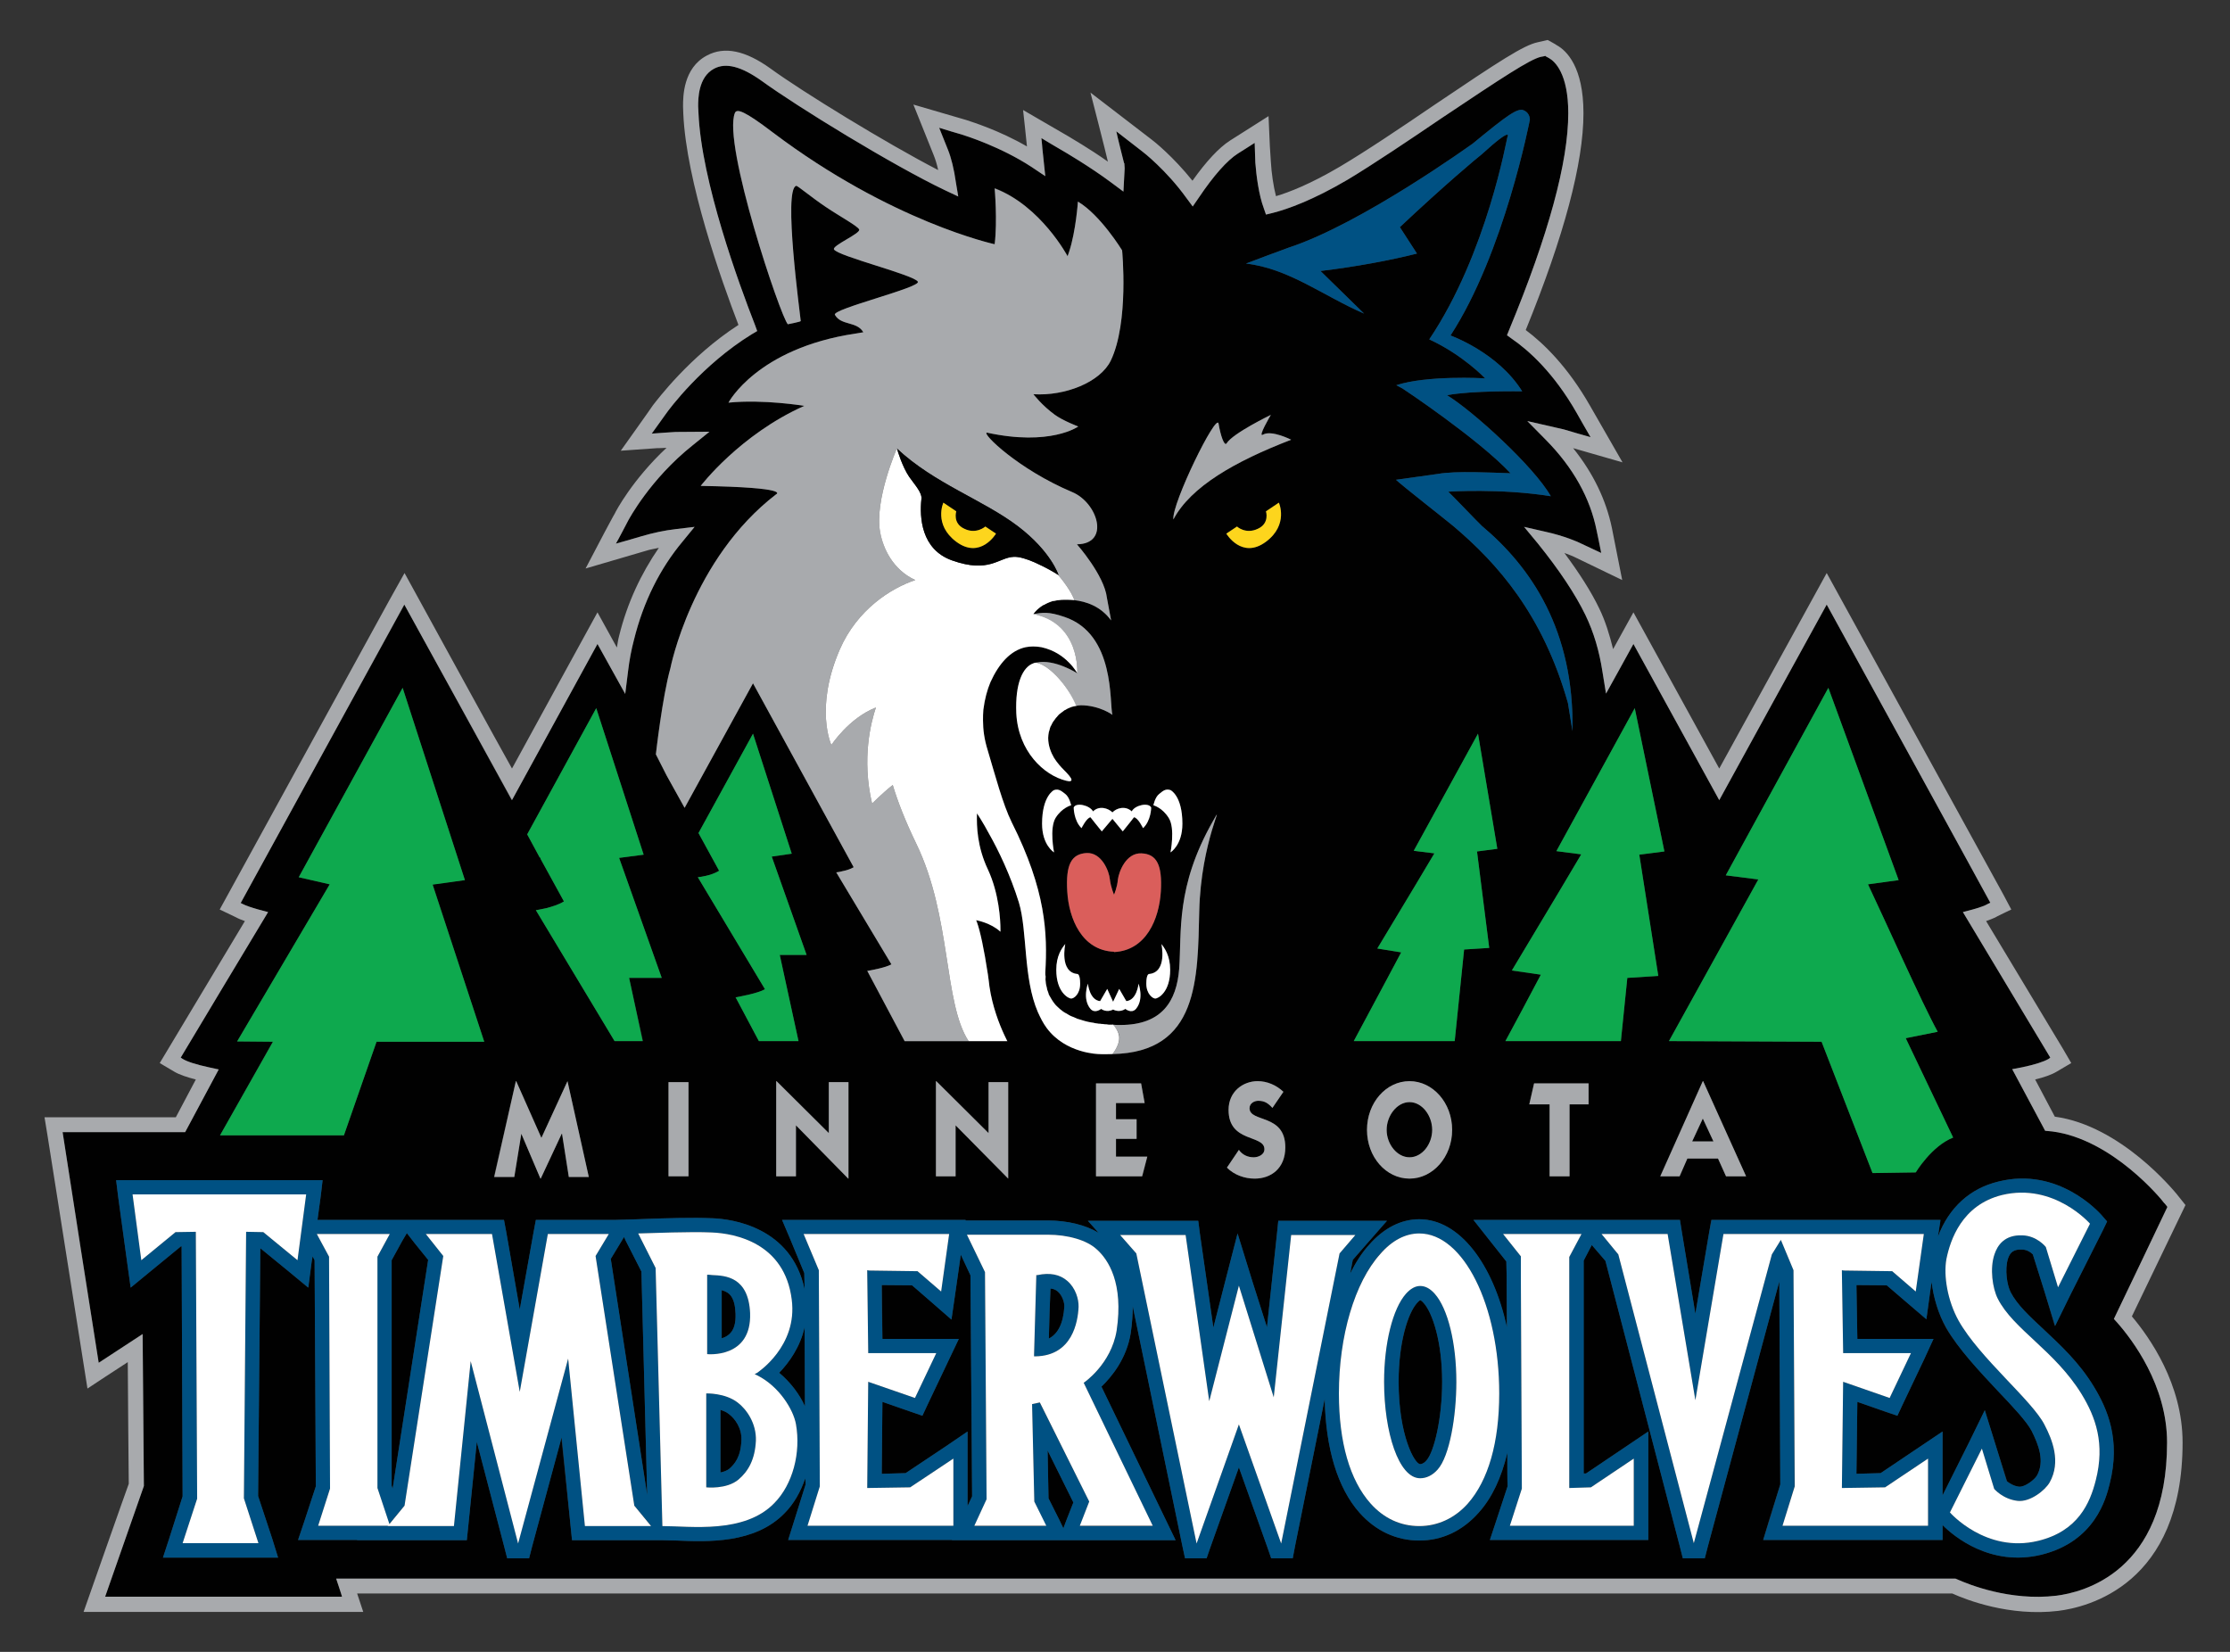 <?xml version="1.0" encoding="UTF-8"?>
<svg xmlns="http://www.w3.org/2000/svg" xmlns:xlink="http://www.w3.org/1999/xlink" width="27pt" height="20pt" viewBox="0 0 27 20" version="1.1">
<rect x="0" y="0" width="27" height="20" fill="#333333" stroke="none"/>
<g id="surface1">
<path style=" stroke:none;fill-rule:nonzero;fill:rgb(0.392%,0.392%,0.392%);fill-opacity:1;" d="M 16.789 13.68 C 16.789 13.852 16.914 14.012 17.066 14.012 C 17.219 14.012 17.344 13.852 17.344 13.68 C 17.344 13.508 17.219 13.344 17.066 13.344 C 16.914 13.344 16.789 13.508 16.789 13.68 "/>
<path style=" stroke:none;fill-rule:nonzero;fill:rgb(0.392%,0.392%,0.392%);fill-opacity:1;" d="M 8.906 15.906 C 8.898 15.703 8.832 15.645 8.738 15.621 L 8.738 16.203 C 8.773 16.195 8.805 16.176 8.832 16.152 C 8.887 16.102 8.91 16.02 8.906 15.906 "/>
<path style=" stroke:none;fill-rule:nonzero;fill:rgb(0.392%,0.392%,0.392%);fill-opacity:1;" d="M 9.434 16.621 C 9.574 16.738 9.684 16.887 9.746 17.027 L 9.742 16.07 C 9.688 16.309 9.555 16.496 9.434 16.621 "/>
<path style=" stroke:none;fill-rule:nonzero;fill:rgb(0.392%,0.392%,0.392%);fill-opacity:1;" d="M 11.633 15.191 L 11.566 15.66 L 11.52 15.977 L 11.281 15.766 L 11.043 15.562 L 10.676 15.559 C 10.68 15.738 10.684 16.031 10.684 16.211 L 11.609 16.211 L 11.492 16.457 L 11.234 17 L 11.168 17.141 L 11.02 17.09 L 10.684 16.973 L 10.676 17.844 L 10.965 17.836 L 11.445 17.516 L 11.715 17.332 L 11.715 18.234 L 11.77 18.117 L 11.75 15.441 Z M 11.633 15.191 "/>
<path style=" stroke:none;fill-rule:nonzero;fill:rgb(0.392%,0.392%,0.392%);fill-opacity:1;" d="M 17.195 15.742 C 17.195 15.742 17.18 15.75 17.156 15.777 C 17.051 15.898 16.934 16.246 16.934 16.73 C 16.934 17.383 17.129 17.727 17.195 17.727 C 17.227 17.727 17.258 17.699 17.273 17.68 C 17.363 17.578 17.461 17.176 17.461 16.73 C 17.461 16.246 17.344 15.895 17.238 15.777 C 17.215 15.75 17.199 15.742 17.195 15.742 "/>
<path style=" stroke:none;fill-rule:nonzero;fill:rgb(0.392%,0.392%,0.392%);fill-opacity:1;" d="M 12.695 18.141 L 12.824 18.398 L 12.875 18.504 L 12.91 18.41 L 12.996 18.191 L 12.684 17.562 Z M 12.695 18.141 "/>
<path style=" stroke:none;fill-rule:nonzero;fill:rgb(0.392%,0.392%,0.392%);fill-opacity:1;" d="M 12.719 15.598 C 12.711 15.762 12.703 16.027 12.699 16.207 C 12.812 16.148 12.875 16.02 12.887 15.816 C 12.887 15.773 12.863 15.688 12.809 15.641 C 12.797 15.629 12.77 15.605 12.719 15.598 "/>
<path style=" stroke:none;fill-rule:nonzero;fill:rgb(0.392%,0.392%,0.392%);fill-opacity:1;" d="M 8.82 17.117 C 8.793 17.094 8.758 17.082 8.723 17.07 L 8.723 17.828 C 8.766 17.82 8.801 17.805 8.828 17.785 C 8.895 17.727 8.969 17.641 8.977 17.438 C 8.984 17.293 8.898 17.172 8.82 17.117 "/>
<path style=" stroke:none;fill-rule:nonzero;fill:rgb(0.392%,0.392%,0.392%);fill-opacity:1;" d="M 5.184 15.254 L 5.02 15.051 L 4.926 14.93 L 4.871 15.023 L 4.742 15.258 L 4.742 17.988 L 4.754 18.023 Z M 5.184 15.254 "/>
<path style=" stroke:none;fill-rule:nonzero;fill:rgb(0.392%,0.392%,0.392%);fill-opacity:1;" d="M 25.543 17.965 C 25.5 18.141 25.367 18.664 24.715 18.824 C 24.098 18.973 23.652 18.598 23.52 18.465 L 23.52 18.645 L 21.348 18.645 L 21.414 18.422 L 21.555 17.973 L 21.543 15.516 L 20.676 18.73 L 20.641 18.867 L 20.375 18.867 L 20.34 18.727 L 19.438 15.266 L 19.273 15.074 L 19.172 15.262 L 19.172 17.84 L 19.203 17.84 L 19.684 17.516 L 19.957 17.332 L 19.957 18.645 L 18.039 18.645 L 18.113 18.422 L 18.254 17.996 C 18.25 17.938 18.25 17.789 18.25 17.59 C 18.18 17.887 18.066 18.137 17.902 18.316 C 17.707 18.535 17.461 18.652 17.184 18.652 C 16.906 18.652 16.656 18.535 16.461 18.316 C 16.195 18.016 16.051 17.539 16.039 16.938 L 15.68 18.719 L 15.652 18.867 L 15.391 18.867 L 15.348 18.742 L 15 17.766 L 14.652 18.742 L 14.609 18.867 L 14.348 18.867 L 14.316 18.719 L 13.715 15.816 C 13.715 15.914 13.707 16.02 13.691 16.137 C 13.641 16.453 13.457 16.672 13.336 16.789 L 14.113 18.398 L 14.234 18.648 L 11.527 18.648 L 11.527 18.645 L 9.543 18.645 L 9.613 18.422 L 9.754 17.973 L 9.75 17.898 C 9.695 18.059 9.613 18.207 9.5 18.32 C 9.141 18.691 8.57 18.668 8.191 18.652 C 8.129 18.652 8.066 18.648 8.02 18.648 L 6.926 18.648 L 6.91 18.492 L 6.797 17.406 L 6.441 18.73 L 6.406 18.867 L 6.141 18.867 L 6.105 18.727 L 5.773 17.457 L 5.668 18.492 L 5.652 18.648 L 4.324 18.648 L 4.324 18.645 L 3.609 18.645 L 3.684 18.422 L 3.824 17.996 L 3.809 15.258 L 3.785 15.211 L 3.773 15.281 L 3.73 15.59 L 3.492 15.391 L 3.152 15.113 L 3.125 18.113 L 3.297 18.633 L 3.367 18.859 L 1.973 18.859 L 2.047 18.633 L 2.211 18.117 L 2.199 15.09 L 2.191 15.09 L 1.824 15.391 L 1.582 15.59 L 1.539 15.281 L 1.43 14.484 L 1.406 14.289 L 3.906 14.289 L 3.883 14.484 L 3.844 14.77 L 6.102 14.77 L 6.129 14.914 L 6.293 15.855 L 6.461 14.914 L 6.488 14.77 L 7.453 14.77 L 7.723 14.762 L 7.828 14.758 C 8.043 14.75 8.402 14.742 8.625 14.75 C 8.855 14.758 9.582 14.852 9.742 15.613 L 9.738 15.414 L 9.57 15.008 L 9.469 14.77 L 11.691 14.77 L 11.691 14.777 L 12.684 14.777 C 12.922 14.777 13.145 14.832 13.301 14.926 L 13.172 14.781 L 14.508 14.781 L 14.527 14.93 L 14.691 16.074 L 14.832 15.523 L 14.984 14.934 L 15.164 15.516 L 15.34 16.07 L 15.461 14.938 L 15.477 14.781 L 16.793 14.781 L 16.543 15.066 L 16.379 15.254 L 16.348 15.418 C 16.414 15.285 16.492 15.164 16.578 15.07 C 16.754 14.867 16.965 14.762 17.184 14.762 C 17.668 14.762 18.074 15.297 18.242 16.07 C 18.242 15.715 18.242 15.453 18.242 15.449 L 18.238 15.273 L 18.062 15.051 L 17.84 14.77 L 20.34 14.77 L 20.363 14.914 L 20.527 15.906 L 20.695 14.914 L 20.719 14.77 L 23.492 14.77 L 23.465 14.965 L 23.465 14.969 C 23.598 14.621 23.852 14.387 24.199 14.305 C 24.922 14.125 25.414 14.68 25.434 14.703 L 25.512 14.789 L 25.461 14.895 L 25.074 15.664 L 24.879 16.055 L 24.754 15.637 L 24.613 15.188 C 24.59 15.164 24.543 15.129 24.48 15.129 C 24.387 15.125 24.34 15.156 24.312 15.238 C 24.27 15.371 24.301 15.562 24.344 15.645 C 24.422 15.797 24.57 15.934 24.742 16.094 C 24.941 16.281 25.172 16.492 25.352 16.789 C 25.512 17.051 25.68 17.426 25.543 17.965 M 2.871 12.609 L 3.992 10.707 L 3.617 10.621 L 4.875 8.328 L 5.629 10.656 L 5.238 10.707 L 5.863 12.613 L 4.559 12.613 L 4.164 13.746 L 2.664 13.746 L 3.305 12.609 Z M 6.246 13.09 L 6.25 13.09 L 6.555 13.777 L 6.871 13.09 L 7.129 14.25 L 6.887 14.25 L 6.805 13.727 L 6.801 13.727 L 6.547 14.27 L 6.312 13.727 L 6.227 14.25 L 5.98 14.25 Z M 7.219 8.574 L 7.793 10.348 L 7.496 10.387 L 8.012 11.84 L 7.617 11.84 L 7.785 12.605 L 7.441 12.605 L 6.488 11.02 C 6.488 11.02 6.543 11.012 6.613 10.996 C 6.684 10.977 6.766 10.953 6.828 10.914 L 6.543 10.395 L 6.547 10.387 L 6.535 10.383 L 6.383 10.102 Z M 8.336 14.242 L 8.094 14.242 L 8.094 13.102 L 8.336 13.102 Z M 9.398 13.09 L 9.402 13.09 L 10.035 13.719 L 10.035 13.102 L 10.273 13.102 L 10.273 14.27 L 10.27 14.27 L 9.637 13.625 L 9.637 14.242 L 9.398 14.242 Z M 8.449 10.621 C 8.449 10.621 8.492 10.617 8.543 10.605 C 8.598 10.594 8.656 10.574 8.707 10.543 L 8.457 10.086 L 9.117 8.883 L 9.586 10.336 L 9.344 10.371 L 9.766 11.562 L 9.441 11.562 L 9.668 12.605 L 9.188 12.605 L 8.906 12.074 C 8.906 12.074 8.91 12.074 8.918 12.074 C 8.973 12.062 9.176 12.027 9.262 11.977 Z M 8.117 8.09 C 8.117 8.09 8.375 6.77 9.398 5.984 C 9.398 5.984 9.586 5.902 8.484 5.883 C 8.484 5.883 8.957 5.262 9.738 4.914 C 9.738 4.914 9.246 4.832 8.82 4.875 C 8.82 4.875 9.164 4.219 10.355 4.039 L 10.453 4.023 C 10.375 3.887 10.184 3.945 10.109 3.812 C 10.066 3.742 11.156 3.48 11.113 3.41 C 11.066 3.328 10.148 3.102 10.098 3.02 C 10.07 2.973 10.43 2.824 10.402 2.777 C 10.379 2.734 10.176 2.625 9.996 2.504 C 9.816 2.383 9.656 2.246 9.637 2.25 C 9.48 2.289 9.688 3.805 9.695 3.887 C 9.695 3.895 9.539 3.926 9.539 3.926 C 9.453 3.84 8.742 1.738 8.898 1.367 C 8.922 1.312 9.016 1.344 9.355 1.602 C 10.793 2.688 12.043 2.957 12.043 2.957 C 12.078 2.672 12.043 2.277 12.043 2.277 C 12.602 2.492 12.926 3.102 12.926 3.102 L 12.945 3.047 C 13.027 2.797 13.051 2.441 13.051 2.441 C 13.324 2.602 13.586 3.031 13.586 3.031 C 13.586 3.031 13.672 3.902 13.445 4.367 C 13.32 4.629 12.895 4.797 12.512 4.773 C 12.512 4.773 12.613 4.91 12.773 5.023 C 12.871 5.094 13.055 5.164 13.055 5.164 C 13.055 5.164 12.719 5.402 11.949 5.238 C 11.883 5.246 12.332 5.684 12.98 5.957 C 13.289 6.086 13.445 6.586 13.039 6.59 C 13.039 6.59 13.371 6.965 13.402 7.238 L 13.453 7.512 C 13.328 7.34 13.148 7.281 13.004 7.266 C 12.969 7.262 12.938 7.262 12.91 7.262 L 12.898 7.262 C 12.871 7.262 12.844 7.262 12.824 7.266 C 12.805 7.266 12.793 7.27 12.777 7.273 C 12.766 7.273 12.758 7.277 12.75 7.277 C 12.734 7.281 12.719 7.289 12.703 7.293 C 12.699 7.297 12.691 7.297 12.684 7.301 C 12.668 7.309 12.652 7.316 12.641 7.324 C 12.637 7.324 12.633 7.324 12.629 7.328 C 12.551 7.375 12.512 7.434 12.512 7.434 C 12.625 7.418 12.691 7.402 12.887 7.469 C 13.508 7.676 13.43 8.52 13.469 8.656 C 13.469 8.652 13.309 8.539 13.086 8.539 C 13.066 8.539 13.047 8.543 13.027 8.547 C 13.008 8.551 12.984 8.555 12.965 8.562 C 12.961 8.566 12.961 8.566 12.957 8.566 C 12.938 8.574 12.918 8.582 12.902 8.594 C 12.898 8.594 12.895 8.598 12.891 8.598 C 12.875 8.609 12.859 8.621 12.844 8.633 C 12.84 8.637 12.836 8.641 12.828 8.645 C 12.816 8.656 12.805 8.668 12.793 8.68 C 12.789 8.688 12.781 8.695 12.777 8.703 C 12.77 8.715 12.762 8.723 12.754 8.734 C 12.746 8.746 12.738 8.758 12.734 8.77 C 12.73 8.781 12.723 8.789 12.719 8.797 C 12.711 8.812 12.707 8.832 12.703 8.852 C 12.703 8.855 12.699 8.859 12.699 8.863 C 12.695 8.887 12.691 8.91 12.691 8.934 C 12.691 9.027 12.723 9.109 12.762 9.176 C 12.801 9.238 12.848 9.289 12.883 9.324 C 12.926 9.367 12.973 9.418 12.973 9.441 C 12.973 9.457 12.957 9.465 12.91 9.453 C 12.637 9.387 12.328 9.094 12.305 8.637 C 12.289 8.266 12.387 8.074 12.512 8.031 C 12.52 8.027 12.531 8.027 12.543 8.023 C 12.543 8.023 12.547 8.023 12.547 8.023 C 12.766 7.973 13.043 8.152 13.043 8.152 C 13.043 8.152 13.012 8.09 12.941 8.02 C 12.871 7.949 12.766 7.871 12.609 7.836 C 12.543 7.824 12.477 7.824 12.418 7.836 C 12.234 7.879 12.094 8.035 11.996 8.258 C 11.953 8.352 11.922 8.465 11.906 8.594 C 11.902 8.637 11.902 8.68 11.902 8.727 C 11.902 8.836 11.918 8.953 11.957 9.078 C 12.047 9.379 12.145 9.738 12.25 9.957 C 12.664 10.781 12.684 11.301 12.656 11.781 C 12.656 11.797 12.66 11.812 12.66 11.824 C 12.66 11.844 12.66 11.859 12.66 11.875 C 12.66 11.891 12.664 11.902 12.664 11.914 C 12.668 11.93 12.672 11.949 12.676 11.965 C 12.676 11.977 12.68 11.984 12.684 11.996 C 12.691 12.012 12.695 12.027 12.703 12.043 C 12.707 12.051 12.711 12.062 12.715 12.07 C 12.723 12.086 12.73 12.098 12.738 12.109 C 12.742 12.121 12.75 12.125 12.754 12.133 C 12.766 12.148 12.773 12.16 12.785 12.172 C 12.793 12.18 12.797 12.184 12.805 12.191 C 12.816 12.203 12.828 12.211 12.84 12.223 C 12.848 12.227 12.855 12.234 12.859 12.238 C 12.875 12.25 12.887 12.258 12.902 12.266 C 12.91 12.27 12.918 12.273 12.922 12.277 C 12.938 12.289 12.957 12.297 12.973 12.305 C 12.977 12.309 12.984 12.309 12.992 12.312 C 13.012 12.32 13.031 12.328 13.047 12.336 C 13.055 12.336 13.059 12.34 13.062 12.34 C 13.109 12.355 13.16 12.371 13.211 12.379 C 13.219 12.383 13.23 12.383 13.238 12.383 C 13.254 12.387 13.27 12.391 13.285 12.391 C 13.297 12.395 13.309 12.395 13.32 12.395 C 13.332 12.398 13.344 12.398 13.355 12.402 C 13.367 12.402 13.383 12.402 13.395 12.402 C 13.402 12.402 13.414 12.406 13.422 12.406 C 13.438 12.406 13.453 12.406 13.465 12.406 C 13.5 12.41 13.535 12.41 13.566 12.41 C 14.07 12.41 14.246 12.121 14.277 11.73 C 14.309 11.281 14.234 10.738 14.684 9.945 C 14.852 9.648 14.539 10.18 14.52 11.035 C 14.5 11.848 14.516 12.742 13.469 12.762 C 13.414 12.766 13.363 12.766 13.305 12.762 C 13.305 12.762 12.902 12.758 12.672 12.445 C 12.629 12.387 12.598 12.324 12.566 12.254 C 12.387 11.84 12.441 11.273 12.336 10.926 C 12.238 10.598 12.09 10.297 11.977 10.098 C 11.895 9.945 11.832 9.852 11.832 9.848 L 11.832 9.852 C 11.824 10.008 11.832 10.254 11.961 10.527 C 12.098 10.82 12.113 11.148 12.113 11.25 C 12.113 11.254 12.113 11.258 12.113 11.262 C 12.113 11.273 12.113 11.281 12.113 11.281 C 11.996 11.172 11.82 11.145 11.82 11.145 C 11.82 11.148 11.824 11.156 11.828 11.164 C 11.871 11.273 11.914 11.488 11.961 11.797 C 11.969 11.844 11.973 11.895 11.98 11.945 C 12.016 12.188 12.098 12.398 12.16 12.531 C 12.172 12.559 12.188 12.586 12.199 12.605 C 12.199 12.605 12.199 12.605 12.199 12.609 L 10.953 12.609 L 10.5 11.754 C 10.5 11.754 10.504 11.754 10.512 11.754 C 10.555 11.746 10.723 11.715 10.793 11.676 L 10.125 10.562 C 10.125 10.562 10.16 10.559 10.203 10.547 C 10.246 10.539 10.297 10.523 10.336 10.5 L 9.117 8.273 L 8.289 9.781 L 8.07 9.387 L 7.941 9.133 C 7.941 9.133 8.016 8.438 8.117 8.09 M 14.875 13.438 C 14.875 13.215 15.051 13.09 15.227 13.09 C 15.34 13.09 15.453 13.137 15.539 13.219 L 15.406 13.414 C 15.352 13.355 15.309 13.328 15.234 13.328 C 15.191 13.328 15.129 13.355 15.129 13.418 C 15.129 13.594 15.562 13.48 15.562 13.891 C 15.562 14.145 15.391 14.27 15.191 14.27 C 15.07 14.27 14.945 14.227 14.855 14.137 L 15 13.922 C 15.043 13.984 15.109 14.012 15.18 14.012 C 15.23 14.012 15.309 13.984 15.309 13.914 C 15.309 13.734 14.875 13.84 14.875 13.438 M 15.328 6.191 L 15.484 6.086 C 15.484 6.086 15.605 6.352 15.328 6.559 C 15.035 6.777 14.848 6.461 14.848 6.461 L 14.977 6.375 C 14.977 6.375 15.082 6.473 15.23 6.402 C 15.375 6.336 15.328 6.191 15.328 6.191 M 13.914 11.789 C 14.137 11.77 14.062 11.43 14.062 11.43 C 14.102 11.48 14.168 11.574 14.168 11.742 C 14.168 12.016 14.02 12.09 13.988 12.09 C 13.957 12.09 13.879 12.035 13.879 11.91 C 13.879 11.785 13.914 11.789 13.914 11.789 M 13 9.777 C 13.027 9.711 13.195 9.75 13.234 9.824 C 13.312 9.75 13.418 9.785 13.469 9.836 C 13.516 9.785 13.625 9.75 13.703 9.824 C 13.738 9.75 13.906 9.711 13.938 9.777 C 13.938 9.777 13.938 9.934 13.836 10.027 C 13.836 10.027 13.777 9.902 13.73 9.895 C 13.73 9.895 13.633 10.02 13.594 10.066 L 13.469 9.914 L 13.34 10.066 C 13.301 10.02 13.203 9.895 13.203 9.895 C 13.156 9.902 13.098 10.027 13.098 10.027 C 13 9.934 13 9.777 13 9.777 M 12.898 11.43 C 12.898 11.43 12.824 11.77 13.043 11.789 C 13.043 11.789 13.078 11.785 13.078 11.91 C 13.078 12.035 13.004 12.09 12.969 12.09 C 12.938 12.09 12.789 12.016 12.789 11.742 C 12.789 11.574 12.855 11.48 12.898 11.43 M 12.762 10.32 C 12.762 10.32 12.617 10.234 12.617 9.973 C 12.617 9.633 12.762 9.566 12.762 9.566 C 12.82 9.547 12.852 9.578 12.898 9.613 C 12.949 9.652 12.969 9.75 12.969 9.75 C 12.969 9.75 12.859 9.781 12.781 9.902 C 12.703 10.031 12.762 10.32 12.762 10.32 M 13.754 12.215 C 13.699 12.277 13.625 12.215 13.625 12.215 C 13.625 12.215 13.562 12.266 13.477 12.223 C 13.395 12.266 13.332 12.215 13.332 12.215 C 13.332 12.215 13.258 12.277 13.203 12.215 C 13.102 12.094 13.172 11.91 13.172 11.91 C 13.172 11.91 13.191 12.109 13.32 12.121 L 13.406 11.973 L 13.477 12.129 L 13.551 11.973 L 13.637 12.121 C 13.766 12.109 13.785 11.91 13.785 11.91 C 13.785 11.91 13.855 12.094 13.754 12.215 M 13.488 11.527 L 13.488 11.523 C 13.098 11.508 12.941 11.121 12.922 10.793 C 12.902 10.465 12.973 10.336 13.156 10.328 C 13.34 10.316 13.43 10.551 13.438 10.648 C 13.449 10.742 13.488 10.832 13.488 10.832 L 13.488 10.836 C 13.488 10.836 13.527 10.746 13.535 10.648 C 13.547 10.555 13.633 10.324 13.82 10.332 C 14.004 10.34 14.074 10.469 14.055 10.793 C 14.035 11.125 13.879 11.508 13.488 11.527 M 14.152 9.902 C 14.074 9.781 13.965 9.75 13.965 9.75 C 13.965 9.75 13.984 9.652 14.035 9.613 C 14.082 9.578 14.113 9.547 14.172 9.566 C 14.172 9.566 14.316 9.633 14.316 9.973 C 14.316 10.234 14.172 10.32 14.172 10.32 C 14.172 10.32 14.23 10.031 14.152 9.902 M 12.207 13.102 L 12.207 14.27 L 11.57 13.625 L 11.57 14.242 L 11.332 14.242 L 11.332 13.09 L 11.336 13.09 L 11.969 13.719 L 11.969 13.102 Z M 13.758 13.551 L 13.758 13.789 L 13.512 13.789 L 13.512 14.004 L 13.891 14.004 L 13.832 14.242 L 13.27 14.242 L 13.27 13.117 L 13.816 13.117 L 13.859 13.355 L 13.512 13.355 L 13.512 13.551 Z M 14.754 5.129 C 14.777 5.27 14.824 5.41 14.852 5.367 C 14.926 5.246 15.387 5.023 15.387 5.023 C 15.387 5.023 15.223 5.305 15.293 5.262 C 15.395 5.203 15.633 5.324 15.633 5.324 C 14.953 5.586 14.418 5.891 14.207 6.289 C 14.184 6.102 14.73 4.988 14.754 5.129 M 17.582 13.68 C 17.582 14.008 17.348 14.27 17.066 14.27 C 16.785 14.27 16.551 14.008 16.551 13.68 C 16.551 13.352 16.785 13.09 17.066 13.09 C 17.348 13.09 17.582 13.352 17.582 13.68 M 18.031 11.477 L 17.727 11.496 L 17.613 12.605 L 16.391 12.605 L 16.773 11.891 L 16.965 11.531 L 16.676 11.484 L 17.141 10.711 L 17.367 10.332 L 17.117 10.301 L 17.895 8.883 L 18.129 10.277 L 17.883 10.309 Z M 15.609 2.996 C 16.488 2.707 17.82 1.746 17.832 1.738 C 18.238 1.402 18.375 1.301 18.449 1.336 C 18.504 1.359 18.523 1.41 18.523 1.449 C 18.523 1.449 18.215 3.059 17.562 4.062 C 17.562 4.062 18.137 4.266 18.43 4.738 C 18.43 4.738 17.82 4.727 17.52 4.785 C 17.832 4.973 18.57 5.645 18.777 6.008 C 18.164 5.91 17.535 5.953 17.535 5.953 C 17.582 5.996 17.891 6.32 17.941 6.367 C 18.535 6.867 19.062 7.629 19.039 8.852 L 18.984 8.512 C 18.68 7.438 18.129 6.82 17.598 6.371 C 17.5 6.289 16.98 5.883 16.902 5.809 C 16.902 5.809 17.273 5.758 17.41 5.738 C 17.629 5.699 18.066 5.723 18.289 5.73 C 17.902 5.316 16.988 4.707 16.98 4.703 L 16.906 4.664 C 17.273 4.543 17.957 4.578 17.98 4.582 C 17.98 4.582 17.719 4.301 17.305 4.109 C 18.004 3.07 18.246 1.664 18.25 1.664 C 18.246 1.664 18.336 1.508 17.934 1.871 C 17.895 1.902 17.484 2.246 16.949 2.75 L 17.156 3.07 C 16.832 3.152 16.414 3.23 15.988 3.281 L 16.516 3.797 C 16.027 3.586 15.605 3.25 15.086 3.191 C 15.273 3.121 15.434 3.059 15.609 2.996 M 18.516 13.371 L 18.574 13.117 L 19.234 13.117 L 19.234 13.371 L 19 13.371 L 19 14.242 L 18.762 14.242 L 18.762 13.371 Z M 19.793 8.574 L 20.152 10.309 L 19.848 10.348 L 20.078 11.816 L 19.703 11.84 L 19.625 12.605 L 18.227 12.605 L 18.422 12.242 L 18.656 11.801 L 18.305 11.75 L 18.871 10.805 L 19.145 10.344 L 18.844 10.305 Z M 21.141 14.242 L 20.898 14.242 L 20.801 14.027 L 20.43 14.027 L 20.336 14.242 L 20.102 14.242 L 20.617 13.09 L 20.621 13.09 Z M 21.289 10.648 L 20.895 10.598 L 22.137 8.328 L 22.988 10.656 L 22.617 10.707 C 22.816 11.125 23.273 12.152 23.461 12.492 L 23.074 12.57 L 23.648 13.773 C 23.387 13.875 23.195 14.195 23.195 14.195 L 22.672 14.203 L 22.055 12.613 L 20.207 12.605 Z M 25.594 15.969 C 25.594 15.969 26.242 14.617 26.242 14.613 C 26.238 14.609 26.234 14.602 26.234 14.602 C 26.234 14.602 26.203 14.562 26.203 14.566 C 26.18 14.531 25.578 13.793 24.848 13.699 L 24.762 13.691 L 24.363 12.945 L 24.484 12.922 C 24.633 12.891 24.746 12.855 24.805 12.82 C 24.805 12.82 24.816 12.812 24.824 12.805 C 24.82 12.797 23.766 11.043 23.766 11.043 L 23.883 11.012 C 23.969 10.988 24.035 10.965 24.074 10.941 C 24.074 10.941 24.09 10.938 24.098 10.93 C 24.094 10.918 22.125 7.332 22.117 7.32 C 22.102 7.344 20.816 9.688 20.816 9.688 C 20.816 9.688 19.785 7.812 19.777 7.797 C 19.77 7.812 19.445 8.398 19.445 8.398 L 19.402 8.133 C 19.367 7.883 19.297 7.652 19.195 7.445 C 19.074 7.195 18.879 6.902 18.621 6.582 L 18.453 6.379 L 18.711 6.438 C 18.941 6.488 19.117 6.566 19.137 6.578 C 19.137 6.578 19.371 6.688 19.387 6.695 C 19.383 6.668 19.332 6.426 19.332 6.426 C 19.254 6.031 19.047 5.66 18.715 5.324 L 18.492 5.098 L 18.934 5.199 C 18.934 5.199 19.238 5.289 19.258 5.293 C 19.238 5.262 19.09 5 19.09 5 C 18.809 4.512 18.512 4.242 18.305 4.102 L 18.246 4.059 L 18.273 3.992 C 18.75 2.84 18.988 1.961 18.988 1.371 C 18.988 0.887 18.824 0.742 18.754 0.703 L 18.719 0.684 C 18.719 0.684 18.711 0.68 18.711 0.676 C 18.707 0.68 18.656 0.688 18.656 0.688 C 18.523 0.719 18.191 0.938 17.461 1.426 C 17.074 1.691 16.629 1.988 16.316 2.176 C 15.898 2.422 15.594 2.531 15.41 2.578 L 15.328 2.598 L 15.301 2.52 C 15.242 2.363 15.211 2.129 15.199 1.969 C 15.199 1.969 15.191 1.746 15.191 1.73 C 15.168 1.746 14.988 1.859 14.988 1.859 C 14.859 1.941 14.695 2.125 14.516 2.391 L 14.441 2.5 L 14.363 2.395 C 14.121 2.059 13.84 1.84 13.828 1.832 C 13.828 1.832 13.535 1.605 13.516 1.59 C 13.523 1.633 13.609 1.973 13.609 1.973 L 13.613 1.977 L 13.617 2.039 L 13.602 2.32 L 13.461 2.215 C 13.195 2.016 12.879 1.832 12.844 1.812 C 12.844 1.812 12.625 1.684 12.609 1.672 C 12.613 1.703 12.621 1.801 12.621 1.801 L 12.656 2.133 L 12.492 2.023 C 12.117 1.777 11.695 1.645 11.645 1.629 C 11.645 1.629 11.391 1.555 11.371 1.547 C 11.383 1.578 11.477 1.809 11.477 1.809 C 11.52 1.91 11.551 2.047 11.574 2.211 L 11.602 2.379 L 11.445 2.305 C 10.812 2.004 9.648 1.289 9.223 0.98 C 8.977 0.805 8.789 0.754 8.645 0.832 C 8.453 0.934 8.453 1.199 8.453 1.289 L 8.457 1.367 C 8.492 2.199 8.945 3.441 9.141 3.934 L 9.168 4.008 L 9.102 4.047 C 8.5 4.418 8.102 4.953 8.059 5.016 C 8.059 5.016 7.902 5.234 7.891 5.25 C 7.922 5.246 8.18 5.23 8.18 5.23 L 8.59 5.227 L 8.387 5.391 C 7.867 5.805 7.613 6.293 7.609 6.297 C 7.609 6.297 7.469 6.566 7.457 6.582 C 7.492 6.574 7.77 6.492 7.77 6.492 C 7.902 6.453 8.043 6.422 8.184 6.406 L 8.41 6.379 L 8.266 6.555 C 7.988 6.887 7.789 7.289 7.676 7.746 C 7.645 7.863 7.621 7.988 7.605 8.121 L 7.57 8.402 C 7.57 8.402 7.242 7.812 7.234 7.797 C 7.227 7.812 6.195 9.688 6.195 9.688 C 6.195 9.688 4.902 7.332 4.898 7.32 C 4.883 7.344 2.918 10.922 2.914 10.93 C 2.926 10.938 2.938 10.945 2.938 10.945 C 2.977 10.965 3.043 10.988 3.129 11.012 L 3.246 11.043 C 3.246 11.043 2.191 12.797 2.188 12.805 C 2.199 12.812 2.207 12.82 2.207 12.82 C 2.266 12.855 2.383 12.891 2.527 12.922 L 2.648 12.945 L 2.242 13.707 L 0.758 13.707 C 0.758 13.719 1.195 16.488 1.195 16.5 C 1.215 16.488 1.727 16.152 1.727 16.152 L 1.742 17.992 C 1.742 17.992 1.277 19.32 1.273 19.332 L 4.141 19.332 C 4.137 19.312 4.07 19.113 4.07 19.113 L 23.676 19.113 L 23.695 19.121 C 23.836 19.184 24.336 19.387 24.895 19.32 C 25.211 19.281 26.238 19.039 26.238 17.465 C 26.238 16.773 25.816 16.219 25.633 16.012 Z M 25.594 15.969 "/>
<path style=" stroke:none;fill-rule:nonzero;fill:rgb(0.392%,0.392%,0.392%);fill-opacity:1;" d="M 20.488 13.82 L 20.746 13.82 L 20.617 13.543 Z M 20.488 13.82 "/>
<path style=" stroke:none;fill-rule:nonzero;fill:rgb(0.392%,0.392%,0.392%);fill-opacity:1;" d="M 23.52 18.105 L 23.84 17.465 L 24.031 17.074 L 24.16 17.488 L 24.301 17.934 C 24.324 17.957 24.379 17.992 24.445 18 C 24.512 18.008 24.633 17.918 24.664 17.863 C 24.758 17.691 24.684 17.496 24.598 17.324 C 24.539 17.211 24.363 17.023 24.188 16.84 C 23.965 16.602 23.711 16.332 23.562 16.078 C 23.469 15.91 23.41 15.711 23.387 15.52 L 23.367 15.66 L 23.324 15.973 L 23.082 15.766 L 22.844 15.562 L 22.477 15.559 C 22.48 15.738 22.484 16.031 22.488 16.211 L 23.41 16.211 L 23.297 16.457 L 23.039 17 L 22.973 17.141 L 22.82 17.09 L 22.488 16.973 L 22.477 17.844 L 22.77 17.836 L 23.246 17.516 L 23.52 17.332 Z M 23.52 18.105 "/>
<path style=" stroke:none;fill-rule:nonzero;fill:rgb(0.392%,0.392%,0.392%);fill-opacity:1;" d="M 7.766 15.395 L 7.574 15.012 C 7.574 15.012 7.566 14.996 7.555 14.977 L 7.523 15.031 L 7.395 15.242 L 7.836 18.098 Z M 7.766 15.395 "/>
<path style=" stroke:none;fill-rule:nonzero;fill:rgb(65.882%,66.667%,67.843%);fill-opacity:1;" d="M 26.238 17.465 C 26.238 19.039 25.211 19.281 24.898 19.32 C 24.336 19.387 23.836 19.184 23.695 19.121 L 23.676 19.113 L 4.07 19.113 C 4.07 19.113 4.137 19.312 4.141 19.332 L 1.273 19.332 C 1.277 19.32 1.742 17.992 1.742 17.992 L 1.727 16.152 C 1.727 16.152 1.215 16.488 1.195 16.5 C 1.191 16.488 0.758 13.719 0.758 13.707 L 2.242 13.707 L 2.648 12.949 L 2.527 12.922 C 2.383 12.891 2.266 12.855 2.211 12.82 C 2.211 12.82 2.199 12.812 2.188 12.805 C 2.191 12.797 3.246 11.043 3.246 11.043 L 3.129 11.012 C 3.043 10.988 2.977 10.965 2.938 10.945 C 2.938 10.945 2.926 10.938 2.914 10.934 C 2.918 10.926 4.883 7.344 4.895 7.32 C 4.906 7.336 6.199 9.688 6.199 9.688 C 6.199 9.688 7.227 7.812 7.234 7.797 C 7.242 7.812 7.57 8.402 7.57 8.402 L 7.605 8.121 C 7.621 7.988 7.645 7.863 7.676 7.746 C 7.789 7.289 7.988 6.887 8.266 6.555 L 8.41 6.379 L 8.184 6.406 C 8.043 6.422 7.902 6.453 7.77 6.492 C 7.77 6.492 7.492 6.574 7.457 6.582 C 7.469 6.566 7.609 6.297 7.609 6.297 C 7.613 6.293 7.867 5.805 8.387 5.391 L 8.59 5.227 L 8.18 5.23 C 8.18 5.23 7.922 5.246 7.891 5.25 C 7.902 5.234 8.059 5.016 8.059 5.016 C 8.102 4.953 8.5 4.418 9.102 4.047 L 9.168 4.008 L 9.141 3.934 C 8.949 3.441 8.492 2.199 8.457 1.367 L 8.453 1.289 C 8.453 1.199 8.453 0.934 8.645 0.832 C 8.789 0.754 8.977 0.805 9.223 0.98 C 9.648 1.289 10.812 2.004 11.445 2.305 L 11.602 2.379 L 11.574 2.211 C 11.551 2.047 11.516 1.91 11.477 1.812 C 11.477 1.812 11.383 1.578 11.371 1.547 C 11.391 1.555 11.645 1.629 11.645 1.629 C 11.695 1.645 12.117 1.777 12.492 2.023 L 12.656 2.133 L 12.621 1.801 C 12.621 1.801 12.613 1.703 12.609 1.672 C 12.625 1.684 12.844 1.812 12.844 1.812 C 12.879 1.832 13.195 2.016 13.461 2.215 L 13.602 2.32 L 13.617 2.039 L 13.613 1.977 L 13.609 1.973 C 13.609 1.973 13.523 1.633 13.516 1.59 C 13.535 1.605 13.828 1.832 13.828 1.832 C 13.84 1.84 14.121 2.059 14.363 2.395 L 14.441 2.5 L 14.516 2.391 C 14.695 2.125 14.859 1.941 14.988 1.859 C 14.988 1.859 15.168 1.746 15.191 1.73 C 15.191 1.746 15.199 1.969 15.199 1.969 C 15.211 2.129 15.242 2.363 15.301 2.52 L 15.328 2.598 L 15.41 2.578 C 15.594 2.531 15.898 2.422 16.316 2.176 C 16.629 1.988 17.07 1.691 17.461 1.426 C 18.191 0.938 18.523 0.719 18.656 0.688 C 18.656 0.688 18.707 0.68 18.711 0.676 C 18.711 0.68 18.719 0.684 18.719 0.684 L 18.754 0.703 C 18.824 0.742 18.988 0.887 18.988 1.371 C 18.988 1.961 18.75 2.84 18.273 3.992 L 18.246 4.059 L 18.305 4.102 C 18.508 4.242 18.812 4.512 19.09 5 C 19.09 5 19.238 5.262 19.258 5.293 C 19.238 5.289 18.934 5.199 18.934 5.199 L 18.492 5.098 L 18.715 5.324 C 19.047 5.66 19.254 6.031 19.332 6.426 C 19.332 6.426 19.383 6.668 19.387 6.695 C 19.371 6.688 19.137 6.578 19.137 6.578 C 19.117 6.566 18.941 6.488 18.711 6.438 L 18.453 6.379 L 18.621 6.582 C 18.879 6.902 19.074 7.195 19.195 7.445 C 19.297 7.656 19.363 7.883 19.402 8.133 L 19.445 8.398 C 19.445 8.398 19.77 7.812 19.777 7.797 C 19.785 7.812 20.816 9.688 20.816 9.688 C 20.816 9.688 22.102 7.344 22.117 7.32 C 22.125 7.332 24.094 10.918 24.098 10.93 C 24.09 10.934 24.074 10.941 24.074 10.941 C 24.035 10.965 23.969 10.988 23.883 11.012 L 23.766 11.043 C 23.766 11.043 24.82 12.797 24.824 12.805 C 24.82 12.809 24.805 12.82 24.805 12.82 C 24.746 12.855 24.633 12.891 24.484 12.922 L 24.363 12.945 L 24.762 13.691 L 24.848 13.699 C 25.578 13.793 26.18 14.531 26.203 14.566 C 26.203 14.562 26.234 14.602 26.234 14.602 C 26.234 14.602 26.238 14.609 26.242 14.613 C 26.242 14.617 25.594 15.969 25.594 15.969 L 25.633 16.012 C 25.816 16.219 26.238 16.773 26.238 17.465 M 26.461 14.59 L 26.348 14.449 C 26.32 14.418 25.68 13.629 24.879 13.52 C 24.863 13.492 24.711 13.203 24.641 13.07 C 24.75 13.043 24.84 13.012 24.898 12.977 L 25.078 12.871 L 24.973 12.691 C 24.973 12.691 24.258 11.504 24.047 11.152 C 24.09 11.137 24.129 11.121 24.156 11.109 C 24.156 11.105 24.352 11.012 24.352 11.012 L 24.25 10.82 L 22.117 6.938 C 22.117 6.938 21.082 8.82 20.816 9.305 C 20.812 9.297 19.777 7.414 19.777 7.414 C 19.777 7.414 19.562 7.805 19.531 7.859 C 19.488 7.688 19.438 7.52 19.363 7.367 C 19.266 7.164 19.121 6.938 18.941 6.695 C 19.008 6.719 19.051 6.738 19.059 6.742 C 19.059 6.742 19.262 6.84 19.262 6.84 L 19.641 7.023 L 19.559 6.609 C 19.559 6.609 19.516 6.391 19.516 6.391 C 19.445 6.051 19.289 5.727 19.047 5.426 C 19.102 5.441 19.645 5.598 19.645 5.598 L 19.25 4.91 C 18.98 4.438 18.688 4.156 18.473 3.996 C 18.938 2.855 19.172 1.973 19.172 1.371 C 19.172 0.812 18.969 0.613 18.848 0.547 C 18.848 0.543 18.738 0.484 18.738 0.484 L 18.617 0.512 C 18.449 0.547 18.156 0.738 17.363 1.273 C 16.973 1.539 16.531 1.836 16.219 2.02 C 15.867 2.227 15.609 2.328 15.449 2.375 C 15.418 2.254 15.395 2.098 15.387 1.957 L 15.375 1.77 C 15.375 1.766 15.359 1.406 15.359 1.406 L 14.891 1.703 C 14.758 1.789 14.605 1.953 14.438 2.188 C 14.203 1.895 13.973 1.711 13.941 1.688 C 13.941 1.688 13.203 1.121 13.203 1.121 C 13.203 1.121 13.395 1.867 13.414 1.957 C 13.188 1.797 12.969 1.672 12.938 1.652 L 12.387 1.332 C 12.387 1.332 12.434 1.758 12.434 1.773 C 12.098 1.578 11.77 1.477 11.699 1.453 C 11.699 1.453 11.059 1.266 11.059 1.266 L 11.305 1.879 C 11.324 1.926 11.344 1.988 11.359 2.059 C 10.723 1.73 9.707 1.105 9.332 0.832 C 9.023 0.609 8.77 0.559 8.559 0.672 C 8.27 0.824 8.27 1.172 8.27 1.289 L 8.273 1.375 C 8.309 2.199 8.734 3.395 8.941 3.934 C 8.344 4.32 7.953 4.848 7.906 4.906 C 7.906 4.91 7.516 5.457 7.516 5.457 L 7.957 5.426 C 7.957 5.426 8.016 5.426 8.07 5.422 C 7.656 5.809 7.453 6.195 7.445 6.215 C 7.445 6.211 7.32 6.445 7.32 6.445 L 7.09 6.883 L 7.824 6.668 C 7.871 6.652 7.926 6.645 7.977 6.633 C 7.762 6.945 7.594 7.301 7.496 7.699 C 7.484 7.742 7.477 7.793 7.469 7.84 C 7.449 7.805 7.234 7.414 7.234 7.414 C 7.234 7.414 6.332 9.059 6.199 9.305 C 6.152 9.227 4.898 6.938 4.898 6.938 L 4.711 7.273 L 2.66 11.012 L 2.855 11.105 C 2.883 11.121 2.922 11.137 2.965 11.152 C 2.859 11.328 1.934 12.871 1.934 12.871 L 2.113 12.977 C 2.172 13.012 2.266 13.043 2.371 13.07 C 2.371 13.07 2.172 13.445 2.129 13.527 L 0.539 13.527 L 0.578 13.766 L 1.059 16.812 C 1.059 16.812 1.453 16.551 1.547 16.492 C 1.547 16.762 1.559 17.938 1.559 17.965 C 1.547 17.992 1.012 19.516 1.012 19.516 L 4.398 19.516 C 4.398 19.516 4.34 19.34 4.324 19.293 L 23.637 19.293 C 23.809 19.371 24.332 19.574 24.918 19.504 C 25.273 19.461 26.426 19.188 26.426 17.465 C 26.426 16.754 26.023 16.188 25.812 15.938 C 25.855 15.848 26.461 14.59 26.461 14.59 "/>
<path style=" stroke:none;fill-rule:nonzero;fill:rgb(65.882%,66.667%,67.843%);fill-opacity:1;" d="M 8.289 9.781 L 9.117 8.273 L 10.336 10.5 C 10.297 10.523 10.246 10.539 10.203 10.547 C 10.16 10.559 10.125 10.562 10.125 10.562 L 10.793 11.676 C 10.723 11.715 10.555 11.746 10.508 11.754 C 10.504 11.754 10.5 11.754 10.5 11.754 L 10.953 12.605 L 12.195 12.605 L 11.727 12.605 C 11.422 12.137 11.523 11.102 11.094 10.215 C 10.965 9.949 10.871 9.711 10.809 9.504 C 10.672 9.613 10.559 9.73 10.559 9.73 C 10.43 9.18 10.547 8.742 10.605 8.566 C 10.277 8.695 10.066 9.02 10.066 9.02 C 10.066 9.02 9.859 8.57 10.168 7.863 C 10.379 7.379 10.789 7.121 11.082 7.023 C 10.809 6.898 10.691 6.637 10.656 6.438 C 10.586 6.051 10.859 5.43 10.859 5.43 C 11.312 5.855 11.902 6.051 12.324 6.371 C 12.727 6.68 12.816 6.961 12.816 6.961 C 12.816 6.961 12.816 6.961 12.812 6.961 C 12.918 7.086 12.988 7.203 13.008 7.266 C 13.008 7.266 13.004 7.266 13.004 7.266 C 13.148 7.281 13.328 7.34 13.453 7.512 L 13.402 7.238 C 13.371 6.965 13.039 6.59 13.039 6.59 C 13.445 6.586 13.293 6.086 12.98 5.957 C 12.332 5.684 11.883 5.246 11.949 5.238 C 12.719 5.406 13.055 5.164 13.055 5.164 C 13.055 5.164 12.871 5.094 12.773 5.023 C 12.617 4.91 12.512 4.773 12.512 4.773 C 12.895 4.797 13.32 4.629 13.449 4.367 C 13.672 3.902 13.586 3.031 13.586 3.031 C 13.586 3.031 13.324 2.602 13.051 2.441 C 13.051 2.441 13.027 2.797 12.945 3.047 L 12.926 3.102 C 12.926 3.102 12.602 2.492 12.043 2.281 C 12.043 2.281 12.078 2.672 12.043 2.957 C 12.043 2.957 10.793 2.688 9.355 1.602 C 9.016 1.344 8.922 1.312 8.898 1.367 C 8.746 1.738 9.453 3.844 9.539 3.926 C 9.539 3.926 9.699 3.895 9.695 3.887 C 9.688 3.805 9.48 2.289 9.641 2.25 C 9.656 2.246 9.816 2.383 9.996 2.504 C 10.176 2.625 10.379 2.734 10.402 2.777 C 10.43 2.824 10.07 2.973 10.098 3.02 C 10.145 3.102 11.066 3.328 11.113 3.41 C 11.156 3.48 10.066 3.742 10.109 3.812 C 10.184 3.945 10.375 3.887 10.453 4.023 L 10.355 4.039 C 9.164 4.219 8.82 4.875 8.82 4.875 C 9.246 4.832 9.738 4.914 9.738 4.914 C 8.957 5.262 8.484 5.883 8.484 5.883 C 9.586 5.902 9.398 5.984 9.398 5.984 C 8.375 6.77 8.117 8.09 8.117 8.09 C 8.02 8.438 7.941 9.133 7.941 9.133 L 8.07 9.387 Z M 8.289 9.781 "/>
<path style=" stroke:none;fill-rule:nonzero;fill:rgb(65.882%,66.667%,67.843%);fill-opacity:1;" d="M 13.043 8.152 C 13.043 8.152 12.766 7.973 12.547 8.023 C 12.723 8.059 12.949 8.336 13.027 8.547 C 13.047 8.543 13.066 8.539 13.086 8.539 C 13.305 8.539 13.469 8.652 13.469 8.656 C 13.43 8.52 13.508 7.676 12.887 7.469 C 12.691 7.402 12.625 7.418 12.512 7.434 C 13.082 7.555 13.043 8.148 13.043 8.152 "/>
<path style=" stroke:none;fill-rule:nonzero;fill:rgb(65.882%,66.667%,67.843%);fill-opacity:1;" d="M 13.555 12.566 C 13.551 12.664 13.469 12.762 13.469 12.762 C 14.516 12.742 14.5 11.848 14.52 11.035 C 14.539 10.18 14.852 9.648 14.684 9.945 C 14.234 10.738 14.309 11.281 14.277 11.73 C 14.246 12.121 14.07 12.41 13.566 12.41 C 13.535 12.41 13.5 12.41 13.465 12.406 C 13.469 12.406 13.473 12.41 13.477 12.41 C 13.477 12.41 13.555 12.488 13.555 12.566 "/>
<path style=" stroke:none;fill-rule:nonzero;fill:rgb(65.882%,66.667%,67.843%);fill-opacity:1;" d="M 15.633 5.324 C 15.633 5.324 15.395 5.203 15.293 5.262 C 15.219 5.305 15.387 5.023 15.387 5.023 C 15.387 5.023 14.926 5.246 14.852 5.367 C 14.824 5.41 14.777 5.27 14.754 5.129 C 14.73 4.988 14.184 6.102 14.207 6.289 C 14.418 5.891 14.953 5.586 15.633 5.324 "/>
<path style=" stroke:none;fill-rule:nonzero;fill:rgb(0%,31.765%,51.373%);fill-opacity:1;" d="M 15.988 3.281 C 16.414 3.23 16.832 3.152 17.156 3.07 L 16.949 2.75 C 17.484 2.246 17.895 1.902 17.938 1.871 C 18.336 1.508 18.25 1.664 18.25 1.664 C 18.246 1.664 18.004 3.07 17.305 4.109 C 17.719 4.301 17.984 4.582 17.984 4.582 C 17.957 4.578 17.273 4.543 16.906 4.664 L 16.98 4.703 C 16.988 4.707 17.902 5.316 18.289 5.73 C 18.066 5.723 17.629 5.699 17.41 5.738 C 17.273 5.758 16.902 5.809 16.902 5.809 C 16.98 5.883 17.5 6.289 17.598 6.371 C 18.129 6.82 18.68 7.438 18.984 8.512 L 19.039 8.852 C 19.062 7.629 18.535 6.863 17.941 6.367 C 17.891 6.32 17.582 5.996 17.535 5.953 C 17.535 5.953 18.168 5.91 18.777 6.008 C 18.57 5.645 17.828 4.973 17.52 4.785 C 17.82 4.727 18.43 4.738 18.43 4.738 C 18.137 4.266 17.562 4.062 17.562 4.062 C 18.215 3.059 18.523 1.449 18.523 1.449 C 18.523 1.41 18.504 1.359 18.449 1.336 C 18.375 1.301 18.238 1.406 17.832 1.738 C 17.82 1.746 16.488 2.707 15.609 2.996 C 15.434 3.059 15.273 3.121 15.086 3.191 C 15.605 3.25 16.027 3.586 16.516 3.797 Z M 15.988 3.281 "/>
<path style=" stroke:none;fill-rule:nonzero;fill:rgb(99.216%,83.529%,11.373%);fill-opacity:1;" d="M 15.23 6.402 C 15.082 6.473 14.977 6.375 14.977 6.375 L 14.848 6.461 C 14.848 6.461 15.035 6.777 15.328 6.559 C 15.605 6.352 15.484 6.086 15.484 6.086 L 15.328 6.191 C 15.328 6.191 15.375 6.336 15.23 6.402 "/>
<path style=" stroke:none;fill-rule:nonzero;fill:rgb(100%,100%,100%);fill-opacity:1;" d="M 12.969 9.75 C 12.969 9.75 12.949 9.652 12.898 9.613 C 12.852 9.578 12.82 9.547 12.762 9.566 C 12.762 9.566 12.617 9.633 12.617 9.973 C 12.617 10.234 12.762 10.32 12.762 10.32 C 12.762 10.32 12.703 10.031 12.781 9.902 C 12.859 9.777 12.969 9.75 12.969 9.75 "/>
<path style=" stroke:none;fill-rule:nonzero;fill:rgb(100%,100%,100%);fill-opacity:1;" d="M 12.969 12.09 C 13.004 12.09 13.078 12.035 13.078 11.91 C 13.078 11.785 13.043 11.793 13.043 11.793 C 12.824 11.77 12.898 11.43 12.898 11.43 C 12.855 11.48 12.789 11.574 12.789 11.742 C 12.789 12.016 12.938 12.09 12.969 12.09 "/>
<path style=" stroke:none;fill-rule:nonzero;fill:rgb(100%,100%,100%);fill-opacity:1;" d="M 14.316 9.973 C 14.316 9.633 14.172 9.566 14.172 9.566 C 14.113 9.547 14.082 9.574 14.035 9.613 C 13.984 9.652 13.965 9.75 13.965 9.75 C 13.965 9.75 14.074 9.777 14.152 9.906 C 14.23 10.031 14.172 10.32 14.172 10.32 C 14.172 10.32 14.316 10.234 14.316 9.973 "/>
<path style=" stroke:none;fill-rule:nonzero;fill:rgb(100%,100%,100%);fill-opacity:1;" d="M 13.203 9.895 C 13.203 9.895 13.301 10.02 13.34 10.066 L 13.469 9.914 L 13.594 10.066 C 13.633 10.02 13.73 9.895 13.73 9.895 C 13.781 9.902 13.84 10.027 13.84 10.027 C 13.938 9.934 13.938 9.777 13.938 9.777 C 13.906 9.711 13.738 9.75 13.703 9.824 C 13.625 9.75 13.516 9.785 13.469 9.836 C 13.418 9.785 13.309 9.75 13.234 9.824 C 13.195 9.75 13.027 9.711 13 9.777 C 13 9.777 13 9.934 13.094 10.027 C 13.094 10.027 13.156 9.902 13.203 9.895 "/>
<path style=" stroke:none;fill-rule:nonzero;fill:rgb(100%,100%,100%);fill-opacity:1;" d="M 13.637 12.121 L 13.551 11.973 L 13.477 12.129 L 13.406 11.973 L 13.32 12.121 C 13.191 12.109 13.172 11.91 13.172 11.91 C 13.172 11.91 13.102 12.094 13.203 12.215 C 13.258 12.277 13.332 12.215 13.332 12.215 C 13.332 12.215 13.395 12.266 13.477 12.223 C 13.562 12.266 13.625 12.215 13.625 12.215 C 13.625 12.215 13.699 12.277 13.754 12.215 C 13.855 12.094 13.785 11.91 13.785 11.91 C 13.785 11.91 13.766 12.109 13.637 12.121 "/>
<path style=" stroke:none;fill-rule:nonzero;fill:rgb(100%,100%,100%);fill-opacity:1;" d="M 13.988 12.09 C 14.02 12.09 14.168 12.016 14.168 11.742 C 14.168 11.574 14.102 11.48 14.062 11.43 C 14.062 11.43 14.137 11.77 13.914 11.793 C 13.914 11.793 13.879 11.785 13.879 11.91 C 13.879 12.035 13.957 12.09 13.988 12.09 "/>
<path style=" stroke:none;fill-rule:nonzero;fill:rgb(65.882%,66.667%,67.843%);fill-opacity:1;" d="M 13.859 13.355 L 13.816 13.117 L 13.27 13.117 L 13.27 14.242 L 13.828 14.242 L 13.891 14.004 L 13.512 14.004 L 13.512 13.789 L 13.762 13.789 L 13.762 13.551 L 13.512 13.551 L 13.512 13.355 Z M 13.859 13.355 "/>
<path style=" stroke:none;fill-rule:nonzero;fill:rgb(65.882%,66.667%,67.843%);fill-opacity:1;" d="M 11.336 13.09 L 11.332 13.09 L 11.332 14.242 L 11.57 14.242 L 11.57 13.625 L 12.207 14.27 L 12.207 13.102 L 11.969 13.102 L 11.969 13.719 Z M 11.336 13.09 "/>
<path style=" stroke:none;fill-rule:nonzero;fill:rgb(65.882%,66.667%,67.843%);fill-opacity:1;" d="M 15.18 14.012 C 15.109 14.012 15.043 13.984 15 13.922 L 14.855 14.137 C 14.945 14.227 15.07 14.27 15.191 14.27 C 15.391 14.27 15.562 14.145 15.562 13.891 C 15.562 13.48 15.129 13.594 15.129 13.418 C 15.129 13.355 15.191 13.328 15.234 13.328 C 15.309 13.328 15.352 13.355 15.406 13.414 L 15.539 13.219 C 15.453 13.137 15.34 13.09 15.227 13.09 C 15.051 13.09 14.875 13.215 14.875 13.438 C 14.875 13.84 15.309 13.734 15.309 13.914 C 15.309 13.984 15.23 14.012 15.18 14.012 "/>
<path style=" stroke:none;fill-rule:nonzero;fill:rgb(65.882%,66.667%,67.843%);fill-opacity:1;" d="M 9.637 13.625 L 10.27 14.27 L 10.273 14.27 L 10.273 13.102 L 10.035 13.102 L 10.035 13.719 L 9.402 13.09 L 9.398 13.09 L 9.398 14.242 L 9.637 14.242 Z M 9.637 13.625 "/>
<path style=" stroke:none;fill-rule:nonzero;fill:rgb(65.882%,66.667%,67.843%);fill-opacity:1;" d="M 17.34 13.68 C 17.34 13.852 17.219 14.012 17.066 14.012 C 16.914 14.012 16.789 13.852 16.789 13.68 C 16.789 13.508 16.914 13.344 17.066 13.344 C 17.219 13.344 17.34 13.508 17.34 13.68 M 16.551 13.68 C 16.551 14.008 16.781 14.27 17.066 14.27 C 17.348 14.27 17.582 14.008 17.582 13.68 C 17.582 13.352 17.348 13.09 17.066 13.09 C 16.781 13.09 16.551 13.352 16.551 13.68 "/>
<path style=" stroke:none;fill-rule:nonzero;fill:rgb(65.882%,66.667%,67.843%);fill-opacity:1;" d="M 6.312 13.727 L 6.543 14.27 L 6.547 14.27 L 6.801 13.727 L 6.805 13.727 L 6.887 14.25 L 7.129 14.25 L 6.871 13.09 L 6.555 13.777 L 6.25 13.09 L 6.246 13.09 L 5.984 14.25 L 6.227 14.25 Z M 6.312 13.727 "/>
<path style=" stroke:none;fill-rule:nonzero;fill:rgb(65.882%,66.667%,67.843%);fill-opacity:1;" d="M 19.004 14.242 L 19.004 13.371 L 19.234 13.371 L 19.234 13.117 L 18.574 13.117 L 18.516 13.371 L 18.762 13.371 L 18.762 14.242 Z M 19.004 14.242 "/>
<path style=" stroke:none;fill-rule:nonzero;fill:rgb(65.882%,66.667%,67.843%);fill-opacity:1;" d="M 8.094 13.102 L 8.336 13.102 L 8.336 14.242 L 8.094 14.242 Z M 8.094 13.102 "/>
<path style=" stroke:none;fill-rule:nonzero;fill:rgb(65.882%,66.667%,67.843%);fill-opacity:1;" d="M 20.746 13.82 L 20.488 13.82 L 20.617 13.543 Z M 20.102 14.242 L 20.336 14.242 L 20.43 14.027 L 20.801 14.027 L 20.898 14.242 L 21.141 14.242 L 20.621 13.09 L 20.617 13.09 Z M 20.102 14.242 "/>
<path style=" stroke:none;fill-rule:nonzero;fill:rgb(100%,100%,100%);fill-opacity:1;" d="M 12.812 6.961 C 12.797 6.949 12.668 6.871 12.527 6.809 C 12.438 6.77 12.34 6.738 12.273 6.742 C 12.09 6.75 11.977 6.945 11.527 6.785 C 11.152 6.652 11.133 6.262 11.156 6.043 C 11.168 5.965 11.07 5.863 11.008 5.773 C 10.926 5.652 10.867 5.457 10.859 5.434 C 10.859 5.43 10.859 5.43 10.859 5.43 C 10.859 5.43 10.586 6.051 10.656 6.441 C 10.691 6.637 10.809 6.898 11.082 7.023 C 10.789 7.121 10.379 7.379 10.168 7.863 C 9.859 8.574 10.066 9.02 10.066 9.02 C 10.066 9.02 10.277 8.695 10.605 8.566 C 10.547 8.742 10.43 9.18 10.559 9.73 C 10.559 9.73 10.672 9.613 10.809 9.504 C 10.871 9.711 10.965 9.949 11.094 10.215 C 11.523 11.102 11.422 12.137 11.727 12.605 L 12.195 12.605 C 12.188 12.586 12.172 12.559 12.16 12.531 C 12.098 12.398 12.016 12.188 11.98 11.945 C 11.973 11.895 11.969 11.844 11.961 11.797 C 11.914 11.488 11.867 11.273 11.828 11.164 C 11.824 11.156 11.82 11.148 11.82 11.141 C 11.82 11.141 11.996 11.172 12.113 11.281 C 12.113 11.281 12.113 11.273 12.113 11.262 C 12.113 11.258 12.113 11.254 12.113 11.246 C 12.113 11.148 12.098 10.82 11.961 10.527 C 11.832 10.254 11.824 10.008 11.828 9.852 L 11.828 9.848 C 11.832 9.852 11.895 9.945 11.977 10.098 C 12.09 10.297 12.234 10.598 12.336 10.926 C 12.441 11.273 12.387 11.84 12.566 12.254 C 12.598 12.324 12.629 12.387 12.672 12.445 C 12.902 12.758 13.305 12.762 13.305 12.762 C 13.363 12.766 13.414 12.762 13.469 12.762 C 13.469 12.762 13.551 12.664 13.551 12.57 C 13.555 12.488 13.477 12.406 13.477 12.406 C 13.473 12.406 13.469 12.406 13.465 12.406 C 13.449 12.406 13.438 12.406 13.422 12.406 C 13.414 12.406 13.402 12.402 13.395 12.402 C 13.383 12.402 13.367 12.402 13.355 12.398 C 13.344 12.398 13.332 12.398 13.32 12.395 C 13.309 12.395 13.297 12.395 13.281 12.391 C 13.27 12.391 13.254 12.387 13.238 12.383 C 13.23 12.383 13.219 12.379 13.211 12.379 C 13.16 12.371 13.109 12.355 13.062 12.34 C 13.059 12.34 13.055 12.336 13.047 12.336 C 13.027 12.328 13.008 12.32 12.992 12.312 C 12.984 12.309 12.977 12.305 12.973 12.305 C 12.957 12.297 12.938 12.289 12.922 12.277 C 12.918 12.273 12.91 12.27 12.902 12.266 C 12.887 12.258 12.875 12.25 12.859 12.238 C 12.855 12.234 12.848 12.227 12.84 12.223 C 12.828 12.211 12.816 12.203 12.805 12.191 C 12.797 12.184 12.789 12.176 12.785 12.172 C 12.773 12.16 12.766 12.148 12.754 12.133 C 12.75 12.125 12.742 12.117 12.738 12.109 C 12.73 12.098 12.723 12.082 12.715 12.07 C 12.711 12.062 12.703 12.051 12.699 12.043 C 12.695 12.027 12.691 12.012 12.684 11.996 C 12.68 11.984 12.676 11.977 12.676 11.965 C 12.672 11.949 12.668 11.93 12.664 11.914 C 12.664 11.902 12.66 11.891 12.66 11.875 C 12.656 11.859 12.66 11.844 12.66 11.824 C 12.656 11.809 12.656 11.797 12.656 11.777 C 12.684 11.301 12.664 10.781 12.25 9.957 C 12.141 9.738 12.047 9.379 11.957 9.078 C 11.918 8.953 11.902 8.836 11.902 8.723 C 11.902 8.68 11.902 8.637 11.906 8.594 C 11.922 8.465 11.953 8.352 11.992 8.258 C 12.094 8.035 12.234 7.875 12.418 7.836 C 12.477 7.824 12.539 7.824 12.609 7.836 C 12.766 7.871 12.871 7.949 12.941 8.02 C 13.012 8.09 13.043 8.152 13.043 8.152 C 13.043 8.148 13.082 7.551 12.512 7.434 C 12.512 7.434 12.551 7.375 12.629 7.328 C 12.633 7.324 12.637 7.324 12.641 7.324 C 12.652 7.316 12.668 7.309 12.684 7.301 C 12.691 7.297 12.699 7.297 12.703 7.293 C 12.719 7.289 12.73 7.281 12.746 7.277 C 12.758 7.277 12.766 7.277 12.777 7.273 C 12.793 7.27 12.805 7.266 12.824 7.266 C 12.844 7.262 12.867 7.262 12.898 7.262 L 12.91 7.262 C 12.938 7.262 12.969 7.262 13.004 7.266 C 13.004 7.266 13.004 7.266 13.008 7.266 C 12.988 7.203 12.918 7.086 12.812 6.961 "/>
<path style=" stroke:none;fill-rule:nonzero;fill:rgb(100%,100%,100%);fill-opacity:1;" d="M 12.547 8.023 C 12.547 8.023 12.543 8.023 12.543 8.023 C 12.531 8.023 12.52 8.027 12.512 8.031 C 12.387 8.074 12.289 8.266 12.305 8.637 C 12.328 9.094 12.637 9.387 12.91 9.453 C 12.957 9.465 12.973 9.457 12.973 9.441 C 12.973 9.418 12.926 9.367 12.883 9.324 C 12.848 9.289 12.801 9.238 12.762 9.176 C 12.723 9.109 12.691 9.027 12.691 8.934 C 12.691 8.91 12.695 8.887 12.699 8.863 C 12.699 8.859 12.703 8.855 12.703 8.852 C 12.707 8.832 12.715 8.812 12.719 8.797 C 12.723 8.789 12.73 8.781 12.734 8.77 C 12.738 8.758 12.746 8.746 12.754 8.734 C 12.762 8.723 12.77 8.715 12.777 8.703 C 12.781 8.695 12.789 8.688 12.797 8.68 C 12.805 8.668 12.816 8.656 12.828 8.645 C 12.836 8.641 12.84 8.637 12.844 8.633 C 12.859 8.621 12.875 8.609 12.891 8.598 C 12.895 8.598 12.898 8.594 12.902 8.594 C 12.918 8.582 12.938 8.574 12.957 8.566 C 12.961 8.566 12.961 8.566 12.965 8.562 C 12.984 8.555 13.008 8.551 13.027 8.547 C 13.027 8.547 13.027 8.547 13.031 8.547 C 12.949 8.336 12.723 8.059 12.547 8.023 "/>
<path style=" stroke:none;fill-rule:nonzero;fill:rgb(0.392%,0.392%,0.392%);fill-opacity:1;" d="M 11.422 6.086 L 11.578 6.191 C 11.578 6.191 11.531 6.336 11.676 6.402 C 11.82 6.473 11.93 6.375 11.93 6.375 L 12.059 6.461 C 12.059 6.461 11.871 6.777 11.578 6.559 C 11.301 6.352 11.422 6.086 11.422 6.086 M 11.008 5.773 C 11.07 5.863 11.168 5.965 11.156 6.043 C 11.133 6.262 11.152 6.652 11.527 6.785 C 11.977 6.945 12.09 6.75 12.273 6.742 C 12.34 6.738 12.438 6.77 12.527 6.809 C 12.668 6.871 12.797 6.949 12.812 6.961 C 12.816 6.961 12.816 6.961 12.816 6.961 C 12.816 6.961 12.727 6.676 12.324 6.371 C 11.902 6.051 11.312 5.855 10.859 5.43 C 10.859 5.43 10.859 5.43 10.863 5.434 C 10.867 5.457 10.926 5.652 11.008 5.773 "/>
<path style=" stroke:none;fill-rule:nonzero;fill:rgb(99.216%,83.529%,11.373%);fill-opacity:1;" d="M 11.578 6.559 C 11.871 6.777 12.059 6.461 12.059 6.461 L 11.93 6.375 C 11.93 6.375 11.82 6.473 11.676 6.402 C 11.531 6.336 11.578 6.191 11.578 6.191 L 11.422 6.086 C 11.422 6.086 11.301 6.352 11.578 6.559 "/>
<path style=" stroke:none;fill-rule:nonzero;fill:rgb(85.49%,36.863%,35.686%);fill-opacity:1;" d="M 14.055 10.793 C 14.074 10.469 14.004 10.34 13.82 10.332 C 13.633 10.324 13.547 10.555 13.535 10.648 C 13.527 10.746 13.488 10.832 13.488 10.832 C 13.488 10.832 13.449 10.742 13.438 10.648 C 13.43 10.551 13.34 10.32 13.156 10.328 C 12.973 10.34 12.902 10.465 12.922 10.793 C 12.941 11.121 13.098 11.508 13.488 11.523 L 13.488 11.527 C 13.879 11.508 14.035 11.125 14.055 10.793 "/>
<path style=" stroke:none;fill-rule:nonzero;fill:rgb(0%,31.765%,51.373%);fill-opacity:1;" d="M 17.273 17.68 C 17.258 17.699 17.227 17.727 17.195 17.727 C 17.129 17.727 16.934 17.383 16.934 16.73 C 16.934 16.246 17.047 15.898 17.156 15.777 C 17.18 15.75 17.195 15.742 17.195 15.742 C 17.199 15.742 17.215 15.75 17.238 15.777 C 17.344 15.895 17.461 16.246 17.461 16.73 C 17.461 17.176 17.363 17.578 17.273 17.68 M 17.195 15.57 C 17.137 15.57 17.078 15.602 17.023 15.664 C 16.863 15.844 16.758 16.262 16.758 16.73 C 16.758 17.34 16.934 17.898 17.195 17.898 C 17.27 17.898 17.344 17.863 17.406 17.793 C 17.551 17.633 17.633 17.148 17.633 16.73 C 17.633 16.262 17.531 15.844 17.371 15.664 C 17.316 15.602 17.258 15.57 17.195 15.57 "/>
<path style=" stroke:none;fill-rule:nonzero;fill:rgb(0%,31.765%,51.373%);fill-opacity:1;" d="M 12.699 16.207 C 12.703 16.027 12.711 15.762 12.719 15.602 C 12.773 15.605 12.797 15.629 12.809 15.637 C 12.867 15.688 12.887 15.773 12.887 15.816 C 12.875 16.02 12.812 16.148 12.699 16.207 M 12.562 15.438 L 12.547 15.438 L 12.547 15.453 L 12.52 16.402 L 12.52 16.422 L 12.539 16.422 C 12.984 16.414 13.051 16.004 13.059 15.824 C 13.062 15.73 13.023 15.594 12.922 15.508 C 12.832 15.43 12.711 15.406 12.562 15.438 "/>
<path style=" stroke:none;fill-rule:nonzero;fill:rgb(0%,31.765%,51.373%);fill-opacity:1;" d="M 25.375 17.922 C 25.305 18.199 25.16 18.539 24.676 18.656 C 24.043 18.809 23.609 18.312 23.609 18.312 L 23.996 17.539 L 24.145 18.027 C 24.145 18.027 24.25 18.152 24.43 18.172 C 24.582 18.188 24.762 18.043 24.816 17.949 C 24.953 17.695 24.848 17.43 24.754 17.25 C 24.605 16.957 23.969 16.438 23.715 15.992 C 23.578 15.746 23.531 15.445 23.566 15.246 C 23.613 15.012 23.754 14.59 24.238 14.469 C 24.871 14.316 25.305 14.816 25.305 14.816 L 24.918 15.586 L 24.77 15.098 C 24.77 15.098 24.664 14.961 24.484 14.957 C 24.27 14.949 24.18 15.078 24.148 15.188 C 24.09 15.359 24.125 15.598 24.188 15.723 C 24.375 16.094 24.879 16.352 25.203 16.879 C 25.375 17.16 25.488 17.48 25.375 17.922 M 23.246 17.516 L 22.77 17.836 L 22.477 17.844 L 22.488 16.973 L 22.824 17.09 L 22.973 17.141 L 23.039 17 L 23.297 16.457 L 23.41 16.211 L 22.488 16.211 C 22.484 16.031 22.48 15.738 22.477 15.559 L 22.844 15.562 L 23.082 15.766 L 23.324 15.973 L 23.367 15.66 L 23.387 15.52 C 23.41 15.711 23.469 15.91 23.566 16.078 C 23.711 16.332 23.965 16.602 24.188 16.84 C 24.363 17.023 24.539 17.211 24.598 17.324 C 24.684 17.496 24.758 17.691 24.664 17.863 C 24.633 17.918 24.512 18.008 24.445 18 C 24.379 17.992 24.328 17.957 24.297 17.934 L 24.16 17.488 L 24.031 17.074 L 23.84 17.465 L 23.52 18.105 L 23.52 17.332 Z M 23.344 18.473 L 21.582 18.473 L 21.727 17.996 L 21.715 15.379 L 21.562 15.012 L 21.453 15.188 L 20.508 18.684 L 19.594 15.188 L 19.391 14.941 L 20.191 14.941 L 20.527 16.953 L 20.867 14.941 L 23.293 14.941 L 23.195 15.637 L 22.91 15.391 L 22.324 15.383 L 22.301 15.379 L 22.301 15.402 L 22.316 16.367 L 22.316 16.383 L 23.137 16.383 L 22.879 16.926 L 22.316 16.73 L 22.301 18.016 L 22.824 18.008 L 23.344 17.66 Z M 19.262 18.008 L 19.781 17.66 L 19.781 18.473 L 18.281 18.473 L 18.426 18.023 L 18.414 15.453 L 18.414 15.211 L 18.199 14.941 L 19.148 14.941 L 19 15.219 L 19 18.016 Z M 17.773 18.203 C 17.613 18.383 17.406 18.48 17.184 18.48 C 16.957 18.48 16.754 18.383 16.594 18.203 C 16.344 17.922 16.211 17.461 16.211 16.871 C 16.211 16.176 16.402 15.527 16.707 15.184 C 16.852 15.02 17.016 14.934 17.184 14.934 C 17.719 14.934 18.152 15.805 18.152 16.871 C 18.152 17.461 18.02 17.922 17.773 18.203 M 15.512 18.688 L 15 17.246 L 14.488 18.688 L 13.758 15.176 L 13.562 14.953 L 14.355 14.953 L 14.641 16.965 L 15 15.566 L 15.422 16.918 L 15.633 14.953 L 16.41 14.953 L 16.219 15.176 Z M 13.52 16.109 C 13.453 16.523 13.121 16.742 13.121 16.742 L 13.957 18.477 L 13.074 18.477 L 13.188 18.18 L 12.59 16.984 L 12.496 17 L 12.523 18.18 L 12.664 18.477 L 11.797 18.477 L 11.945 18.152 L 11.926 15.402 L 11.707 14.949 L 12.684 14.949 C 12.934 14.949 13.156 15.016 13.273 15.121 C 13.422 15.25 13.605 15.539 13.52 16.109 M 12.91 18.41 L 12.875 18.504 L 12.824 18.398 L 12.695 18.141 L 12.684 17.562 L 12.996 18.191 Z M 11.715 18.234 L 11.715 17.332 L 11.445 17.516 L 10.965 17.836 L 10.676 17.844 L 10.684 16.973 L 11.02 17.09 L 11.168 17.141 L 11.234 17 L 11.492 16.457 L 11.609 16.211 L 10.684 16.211 C 10.68 16.031 10.676 15.738 10.676 15.559 L 11.043 15.562 L 11.277 15.766 L 11.52 15.977 L 11.566 15.66 L 11.633 15.191 L 11.75 15.441 L 11.77 18.117 Z M 11.543 18.473 L 9.777 18.473 L 9.926 17.996 L 9.914 15.379 L 9.73 14.941 L 11.492 14.941 L 11.395 15.637 L 11.109 15.391 L 10.523 15.383 L 10.5 15.379 L 10.5 15.402 L 10.512 16.367 L 10.512 16.383 L 11.336 16.383 L 11.078 16.926 L 10.512 16.73 L 10.5 18.016 L 11.02 18.008 L 11.543 17.66 Z M 9.434 16.621 C 9.555 16.496 9.688 16.309 9.742 16.07 L 9.746 17.027 C 9.684 16.887 9.574 16.738 9.434 16.621 M 9.375 18.199 C 9.012 18.574 8.359 18.477 8.02 18.477 L 7.938 15.352 L 7.727 14.934 C 7.895 14.93 8.359 14.91 8.617 14.922 C 8.906 14.934 9.5 15.051 9.586 15.734 C 9.66 16.301 9.172 16.617 9.168 16.621 L 9.137 16.637 L 9.168 16.652 C 9.434 16.785 9.605 17.066 9.637 17.242 C 9.699 17.59 9.598 17.973 9.375 18.199 M 7.082 18.477 L 6.879 16.449 L 6.273 18.684 L 5.699 16.48 L 5.496 18.477 L 4.695 18.477 L 4.695 18.473 L 3.852 18.473 L 3.996 18.02 L 3.984 15.215 L 3.836 14.941 L 4.719 14.941 L 4.57 15.215 L 4.57 18.016 L 4.711 18.453 L 4.898 18.23 L 5.367 15.207 L 5.156 14.941 L 5.957 14.941 L 6.293 16.852 L 6.633 14.941 L 7.371 14.941 L 7.211 15.207 L 7.68 18.23 L 7.883 18.473 L 7.082 18.473 Z M 4.742 15.258 L 4.871 15.023 L 4.926 14.93 L 5.02 15.051 L 5.184 15.254 L 4.754 18.023 L 4.742 17.988 Z M 7.523 15.031 L 7.555 14.977 C 7.566 14.996 7.57 15.012 7.57 15.012 L 7.766 15.395 L 7.836 18.102 L 7.395 15.242 Z M 3.602 15.258 L 3.188 14.918 L 2.98 14.914 L 2.953 18.141 L 3.129 18.684 L 2.211 18.684 L 2.387 18.145 L 2.371 14.914 L 2.125 14.918 L 1.711 15.258 L 1.605 14.461 L 3.707 14.461 Z M 24.742 16.094 C 24.57 15.934 24.422 15.797 24.344 15.645 C 24.301 15.562 24.27 15.371 24.312 15.238 C 24.34 15.156 24.387 15.125 24.48 15.129 C 24.543 15.129 24.59 15.164 24.613 15.188 L 24.754 15.637 L 24.883 16.055 L 25.074 15.664 L 25.461 14.895 L 25.512 14.789 L 25.438 14.703 C 25.414 14.68 24.922 14.125 24.199 14.305 C 23.852 14.387 23.598 14.621 23.465 14.969 L 23.465 14.965 L 23.496 14.77 L 20.723 14.77 L 20.695 14.914 L 20.527 15.906 L 20.363 14.914 L 20.34 14.77 L 17.84 14.77 L 18.062 15.051 L 18.238 15.273 L 18.242 15.449 C 18.242 15.453 18.242 15.715 18.246 16.07 C 18.078 15.297 17.668 14.762 17.184 14.762 C 16.965 14.762 16.758 14.867 16.578 15.07 C 16.492 15.164 16.414 15.285 16.348 15.418 L 16.379 15.254 L 16.543 15.066 L 16.793 14.781 L 15.477 14.781 L 15.461 14.938 L 15.34 16.07 L 15.164 15.516 L 14.984 14.934 L 14.832 15.523 L 14.691 16.074 L 14.527 14.93 L 14.508 14.781 L 13.172 14.781 L 13.301 14.926 C 13.145 14.832 12.926 14.777 12.684 14.777 L 11.691 14.777 L 11.691 14.77 L 9.469 14.77 L 9.57 15.008 L 9.738 15.414 L 9.742 15.609 C 9.582 14.852 8.855 14.758 8.625 14.75 C 8.402 14.738 8.043 14.75 7.828 14.758 L 7.723 14.762 L 7.453 14.77 L 6.488 14.77 L 6.461 14.914 L 6.293 15.855 L 6.129 14.914 L 6.102 14.77 L 3.844 14.77 L 3.883 14.484 L 3.906 14.289 L 1.406 14.289 L 1.43 14.484 L 1.539 15.281 L 1.582 15.59 L 1.824 15.391 L 2.191 15.09 L 2.199 15.09 L 2.211 18.117 L 2.047 18.633 L 1.973 18.859 L 3.367 18.859 L 3.297 18.633 L 3.125 18.113 L 3.152 15.113 L 3.492 15.391 L 3.734 15.59 L 3.773 15.281 L 3.785 15.211 L 3.809 15.258 L 3.824 17.996 L 3.684 18.422 L 3.609 18.645 L 4.324 18.645 L 4.324 18.648 L 5.652 18.648 L 5.668 18.492 L 5.773 17.457 L 6.105 18.727 L 6.141 18.867 L 6.406 18.867 L 6.441 18.73 L 6.801 17.402 L 6.91 18.492 L 6.926 18.648 L 8.02 18.648 C 8.066 18.648 8.129 18.652 8.191 18.652 C 8.57 18.668 9.141 18.691 9.5 18.32 C 9.613 18.207 9.695 18.059 9.75 17.898 L 9.754 17.973 L 9.613 18.422 L 9.543 18.645 L 11.527 18.645 L 11.527 18.648 L 14.234 18.648 L 14.113 18.398 L 13.336 16.789 C 13.457 16.672 13.641 16.453 13.691 16.137 C 13.707 16.02 13.715 15.914 13.715 15.816 L 14.316 18.719 L 14.348 18.867 L 14.609 18.867 L 14.652 18.742 L 15 17.766 L 15.348 18.742 L 15.391 18.867 L 15.652 18.867 L 15.68 18.719 L 16.039 16.938 C 16.051 17.539 16.195 18.016 16.461 18.316 C 16.656 18.535 16.906 18.652 17.184 18.652 C 17.461 18.652 17.707 18.535 17.902 18.316 C 18.066 18.133 18.18 17.887 18.25 17.59 C 18.25 17.785 18.25 17.938 18.254 17.992 L 18.113 18.422 L 18.039 18.645 L 19.957 18.645 L 19.957 17.332 L 19.684 17.516 L 19.203 17.84 L 19.176 17.84 L 19.176 15.262 L 19.273 15.074 L 19.438 15.266 L 20.34 18.73 L 20.375 18.867 L 20.641 18.867 L 20.676 18.73 L 21.543 15.516 L 21.555 17.973 L 21.418 18.422 L 21.348 18.645 L 23.52 18.645 L 23.52 18.465 C 23.652 18.598 24.098 18.973 24.715 18.824 C 25.367 18.664 25.5 18.141 25.543 17.965 C 25.68 17.426 25.512 17.055 25.352 16.789 C 25.172 16.492 24.941 16.281 24.742 16.094 "/>
<path style=" stroke:none;fill-rule:nonzero;fill:rgb(0%,31.765%,51.373%);fill-opacity:1;" d="M 8.828 17.785 C 8.801 17.805 8.766 17.82 8.723 17.828 L 8.723 17.07 C 8.758 17.082 8.793 17.094 8.82 17.117 C 8.898 17.172 8.984 17.293 8.977 17.438 C 8.969 17.641 8.895 17.727 8.828 17.785 M 8.93 16.98 C 8.777 16.863 8.551 16.871 8.551 16.871 L 8.551 18.008 C 8.551 18.008 8.797 18.035 8.941 17.914 C 9.062 17.812 9.141 17.668 9.152 17.445 C 9.16 17.234 9.039 17.062 8.93 16.98 "/>
<path style=" stroke:none;fill-rule:nonzero;fill:rgb(0%,31.765%,51.373%);fill-opacity:1;" d="M 8.738 15.621 C 8.832 15.645 8.898 15.703 8.906 15.906 C 8.91 16.02 8.887 16.102 8.832 16.152 C 8.805 16.176 8.773 16.195 8.738 16.203 Z M 9.082 15.898 C 9.062 15.457 8.781 15.445 8.625 15.438 C 8.609 15.438 8.598 15.434 8.582 15.434 L 8.562 15.434 L 8.562 16.395 C 8.562 16.395 9.102 16.453 9.082 15.898 "/>
<path style=" stroke:none;fill-rule:nonzero;fill:rgb(100%,100%,100%);fill-opacity:1;" d="M 17.406 17.793 C 17.344 17.863 17.27 17.898 17.195 17.898 C 16.934 17.898 16.758 17.34 16.758 16.73 C 16.758 16.262 16.863 15.844 17.023 15.664 C 17.078 15.602 17.137 15.57 17.195 15.57 C 17.258 15.57 17.316 15.602 17.371 15.664 C 17.531 15.844 17.633 16.262 17.633 16.73 C 17.633 17.148 17.551 17.633 17.406 17.793 M 17.184 14.934 C 17.016 14.934 16.852 15.02 16.711 15.184 C 16.402 15.527 16.211 16.176 16.211 16.871 C 16.211 17.465 16.344 17.922 16.594 18.203 C 16.754 18.383 16.957 18.477 17.184 18.477 C 17.406 18.477 17.613 18.383 17.773 18.203 C 18.02 17.922 18.152 17.465 18.152 16.871 C 18.152 15.805 17.719 14.934 17.184 14.934 "/>
<path style=" stroke:none;fill-rule:nonzero;fill:rgb(100%,100%,100%);fill-opacity:1;" d="M 16.41 14.953 L 15.633 14.953 L 15.422 16.918 L 15 15.566 L 14.641 16.965 L 14.355 14.953 L 13.562 14.953 L 13.758 15.176 L 14.488 18.688 L 15 17.246 L 15.512 18.688 L 16.219 15.176 Z M 16.41 14.953 "/>
<path style=" stroke:none;fill-rule:nonzero;fill:rgb(100%,100%,100%);fill-opacity:1;" d="M 7.211 15.207 L 7.371 14.941 L 6.633 14.941 L 6.293 16.852 L 5.957 14.941 L 5.156 14.941 L 5.367 15.207 L 4.898 18.23 L 4.715 18.453 L 4.57 18.016 L 4.57 15.215 L 4.719 14.941 L 3.836 14.941 L 3.984 15.215 L 3.996 18.023 L 3.852 18.473 L 4.695 18.473 L 4.695 18.477 L 5.496 18.477 L 5.699 16.48 L 6.273 18.688 L 6.879 16.449 L 7.082 18.477 L 7.883 18.477 L 7.68 18.23 Z M 7.211 15.207 "/>
<path style=" stroke:none;fill-rule:nonzero;fill:rgb(100%,100%,100%);fill-opacity:1;" d="M 8.941 17.914 C 8.797 18.035 8.551 18.008 8.551 18.008 L 8.551 16.871 C 8.551 16.871 8.777 16.863 8.93 16.98 C 9.039 17.062 9.16 17.234 9.152 17.445 C 9.141 17.668 9.062 17.812 8.941 17.914 M 8.562 15.453 L 8.562 15.434 L 8.582 15.434 C 8.598 15.434 8.609 15.438 8.625 15.438 C 8.781 15.445 9.062 15.457 9.082 15.898 C 9.102 16.453 8.562 16.395 8.562 16.395 Z M 9.168 16.652 L 9.137 16.637 L 9.168 16.621 C 9.172 16.617 9.66 16.301 9.586 15.734 C 9.5 15.051 8.906 14.934 8.617 14.922 C 8.359 14.91 7.895 14.93 7.727 14.934 L 7.938 15.352 L 8.02 18.477 C 8.359 18.477 9.012 18.574 9.375 18.199 C 9.598 17.973 9.699 17.59 9.637 17.242 C 9.605 17.066 9.434 16.785 9.168 16.652 "/>
<path style=" stroke:none;fill-rule:nonzero;fill:rgb(100%,100%,100%);fill-opacity:1;" d="M 22.301 18.016 L 22.316 16.73 L 22.879 16.926 L 23.137 16.383 L 22.316 16.383 L 22.316 16.363 L 22.301 15.402 L 22.301 15.379 L 22.324 15.383 L 22.91 15.391 L 23.195 15.637 L 23.293 14.941 L 20.867 14.941 L 20.527 16.953 L 20.191 14.941 L 19.391 14.941 L 19.594 15.188 L 20.508 18.684 L 21.453 15.188 L 21.562 15.012 L 21.715 15.379 L 21.73 17.996 L 21.582 18.473 L 23.344 18.473 L 23.344 17.66 L 22.824 18.008 Z M 22.301 18.016 "/>
<path style=" stroke:none;fill-rule:nonzero;fill:rgb(100%,100%,100%);fill-opacity:1;" d="M 10.5 18.016 L 10.512 16.73 L 11.078 16.926 L 11.336 16.383 L 10.512 16.383 L 10.512 16.363 L 10.5 15.402 L 10.5 15.379 L 10.523 15.383 L 11.109 15.391 L 11.395 15.637 L 11.492 14.941 L 9.73 14.941 L 9.914 15.379 L 9.926 17.996 L 9.777 18.473 L 11.543 18.473 L 11.543 17.66 L 11.02 18.008 Z M 10.5 18.016 "/>
<path style=" stroke:none;fill-rule:nonzero;fill:rgb(100%,100%,100%);fill-opacity:1;" d="M 19 15.219 L 19.148 14.941 L 18.199 14.941 L 18.414 15.211 L 18.414 15.453 L 18.426 18.023 L 18.281 18.473 L 19.781 18.473 L 19.781 17.66 L 19.262 18.008 L 19 18.016 Z M 19 15.219 "/>
<path style=" stroke:none;fill-rule:nonzero;fill:rgb(100%,100%,100%);fill-opacity:1;" d="M 12.539 16.422 L 12.52 16.422 L 12.52 16.402 L 12.547 15.453 L 12.547 15.438 L 12.562 15.438 C 12.711 15.406 12.832 15.43 12.922 15.508 C 13.023 15.594 13.062 15.73 13.059 15.824 C 13.051 16.004 12.984 16.414 12.539 16.422 M 13.273 15.121 C 13.156 15.016 12.934 14.949 12.684 14.949 L 11.707 14.949 L 11.926 15.402 L 11.945 18.152 L 11.797 18.473 L 12.668 18.473 L 12.523 18.18 L 12.496 17 L 12.59 16.98 L 13.188 18.18 L 13.074 18.473 L 13.957 18.473 L 13.121 16.742 C 13.121 16.742 13.453 16.52 13.52 16.109 C 13.605 15.539 13.422 15.25 13.273 15.121 "/>
<path style=" stroke:none;fill-rule:nonzero;fill:rgb(100%,100%,100%);fill-opacity:1;" d="M 24.188 15.723 C 24.125 15.598 24.09 15.359 24.148 15.188 C 24.184 15.078 24.27 14.949 24.484 14.957 C 24.664 14.961 24.77 15.098 24.77 15.098 L 24.918 15.586 L 25.305 14.816 C 25.305 14.816 24.871 14.316 24.238 14.469 C 23.754 14.59 23.613 15.012 23.566 15.246 C 23.531 15.445 23.578 15.746 23.715 15.992 C 23.969 16.441 24.605 16.957 24.754 17.25 C 24.848 17.43 24.957 17.699 24.816 17.949 C 24.762 18.043 24.582 18.188 24.43 18.172 C 24.25 18.152 24.145 18.027 24.145 18.027 L 23.996 17.539 L 23.609 18.312 C 23.609 18.312 24.043 18.809 24.676 18.656 C 25.16 18.539 25.305 18.199 25.375 17.922 C 25.488 17.48 25.375 17.16 25.203 16.879 C 24.879 16.352 24.375 16.094 24.188 15.723 "/>
<path style=" stroke:none;fill-rule:nonzero;fill:rgb(100%,100%,100%);fill-opacity:1;" d="M 1.711 15.258 L 2.125 14.918 L 2.371 14.914 L 2.387 18.145 L 2.211 18.684 L 3.129 18.684 L 2.953 18.141 L 2.98 14.914 L 3.188 14.918 L 3.602 15.258 L 3.707 14.461 L 1.605 14.461 Z M 1.711 15.258 "/>
<path style=" stroke:none;fill-rule:nonzero;fill:rgb(5.49%,66.275%,30.588%);fill-opacity:1;" d="M 6.547 10.387 L 6.543 10.395 L 6.828 10.914 C 6.766 10.953 6.684 10.977 6.613 10.996 C 6.543 11.012 6.488 11.02 6.488 11.02 L 7.441 12.605 L 7.781 12.605 L 7.617 11.84 L 8.012 11.84 L 7.496 10.387 L 7.793 10.348 L 7.219 8.574 L 6.383 10.102 L 6.535 10.383 Z M 6.547 10.387 "/>
<path style=" stroke:none;fill-rule:nonzero;fill:rgb(5.49%,66.275%,30.588%);fill-opacity:1;" d="M 4.164 13.746 L 4.559 12.613 L 5.863 12.613 L 5.238 10.711 L 5.629 10.656 L 4.875 8.328 L 3.617 10.621 L 3.992 10.707 L 2.871 12.609 L 3.305 12.613 L 2.664 13.746 Z M 4.164 13.746 "/>
<path style=" stroke:none;fill-rule:nonzero;fill:rgb(5.49%,66.275%,30.588%);fill-opacity:1;" d="M 8.906 12.074 L 9.188 12.605 L 9.668 12.605 L 9.441 11.562 L 9.766 11.562 L 9.344 10.371 L 9.586 10.336 L 9.117 8.883 L 8.457 10.086 L 8.707 10.543 C 8.656 10.574 8.594 10.594 8.543 10.605 C 8.488 10.617 8.449 10.621 8.449 10.621 L 9.262 11.977 C 9.176 12.027 8.973 12.062 8.918 12.074 C 8.91 12.074 8.906 12.074 8.906 12.074 "/>
<path style=" stroke:none;fill-rule:nonzero;fill:rgb(5.49%,66.275%,30.588%);fill-opacity:1;" d="M 19.145 10.344 L 18.871 10.805 L 18.305 11.75 L 18.656 11.801 L 18.422 12.242 L 18.227 12.605 L 19.625 12.605 L 19.703 11.84 L 20.078 11.816 L 19.848 10.348 L 20.152 10.309 L 19.793 8.574 L 18.844 10.305 Z M 19.145 10.344 "/>
<path style=" stroke:none;fill-rule:nonzero;fill:rgb(5.49%,66.275%,30.588%);fill-opacity:1;" d="M 17.895 8.883 L 17.117 10.301 L 17.367 10.332 L 17.141 10.711 L 16.676 11.484 L 16.965 11.531 L 16.773 11.891 L 16.391 12.605 L 17.613 12.605 L 17.727 11.496 L 18.031 11.477 L 17.883 10.309 L 18.129 10.277 Z M 17.895 8.883 "/>
<path style=" stroke:none;fill-rule:nonzero;fill:rgb(5.49%,66.275%,30.588%);fill-opacity:1;" d="M 22.672 14.203 L 23.195 14.195 C 23.195 14.195 23.387 13.875 23.648 13.773 L 23.074 12.57 L 23.461 12.492 C 23.273 12.152 22.816 11.125 22.617 10.707 L 22.988 10.656 L 22.137 8.328 L 20.895 10.598 L 21.289 10.648 L 20.207 12.605 L 22.055 12.613 Z M 22.672 14.203 "/>
</g>
</svg>
